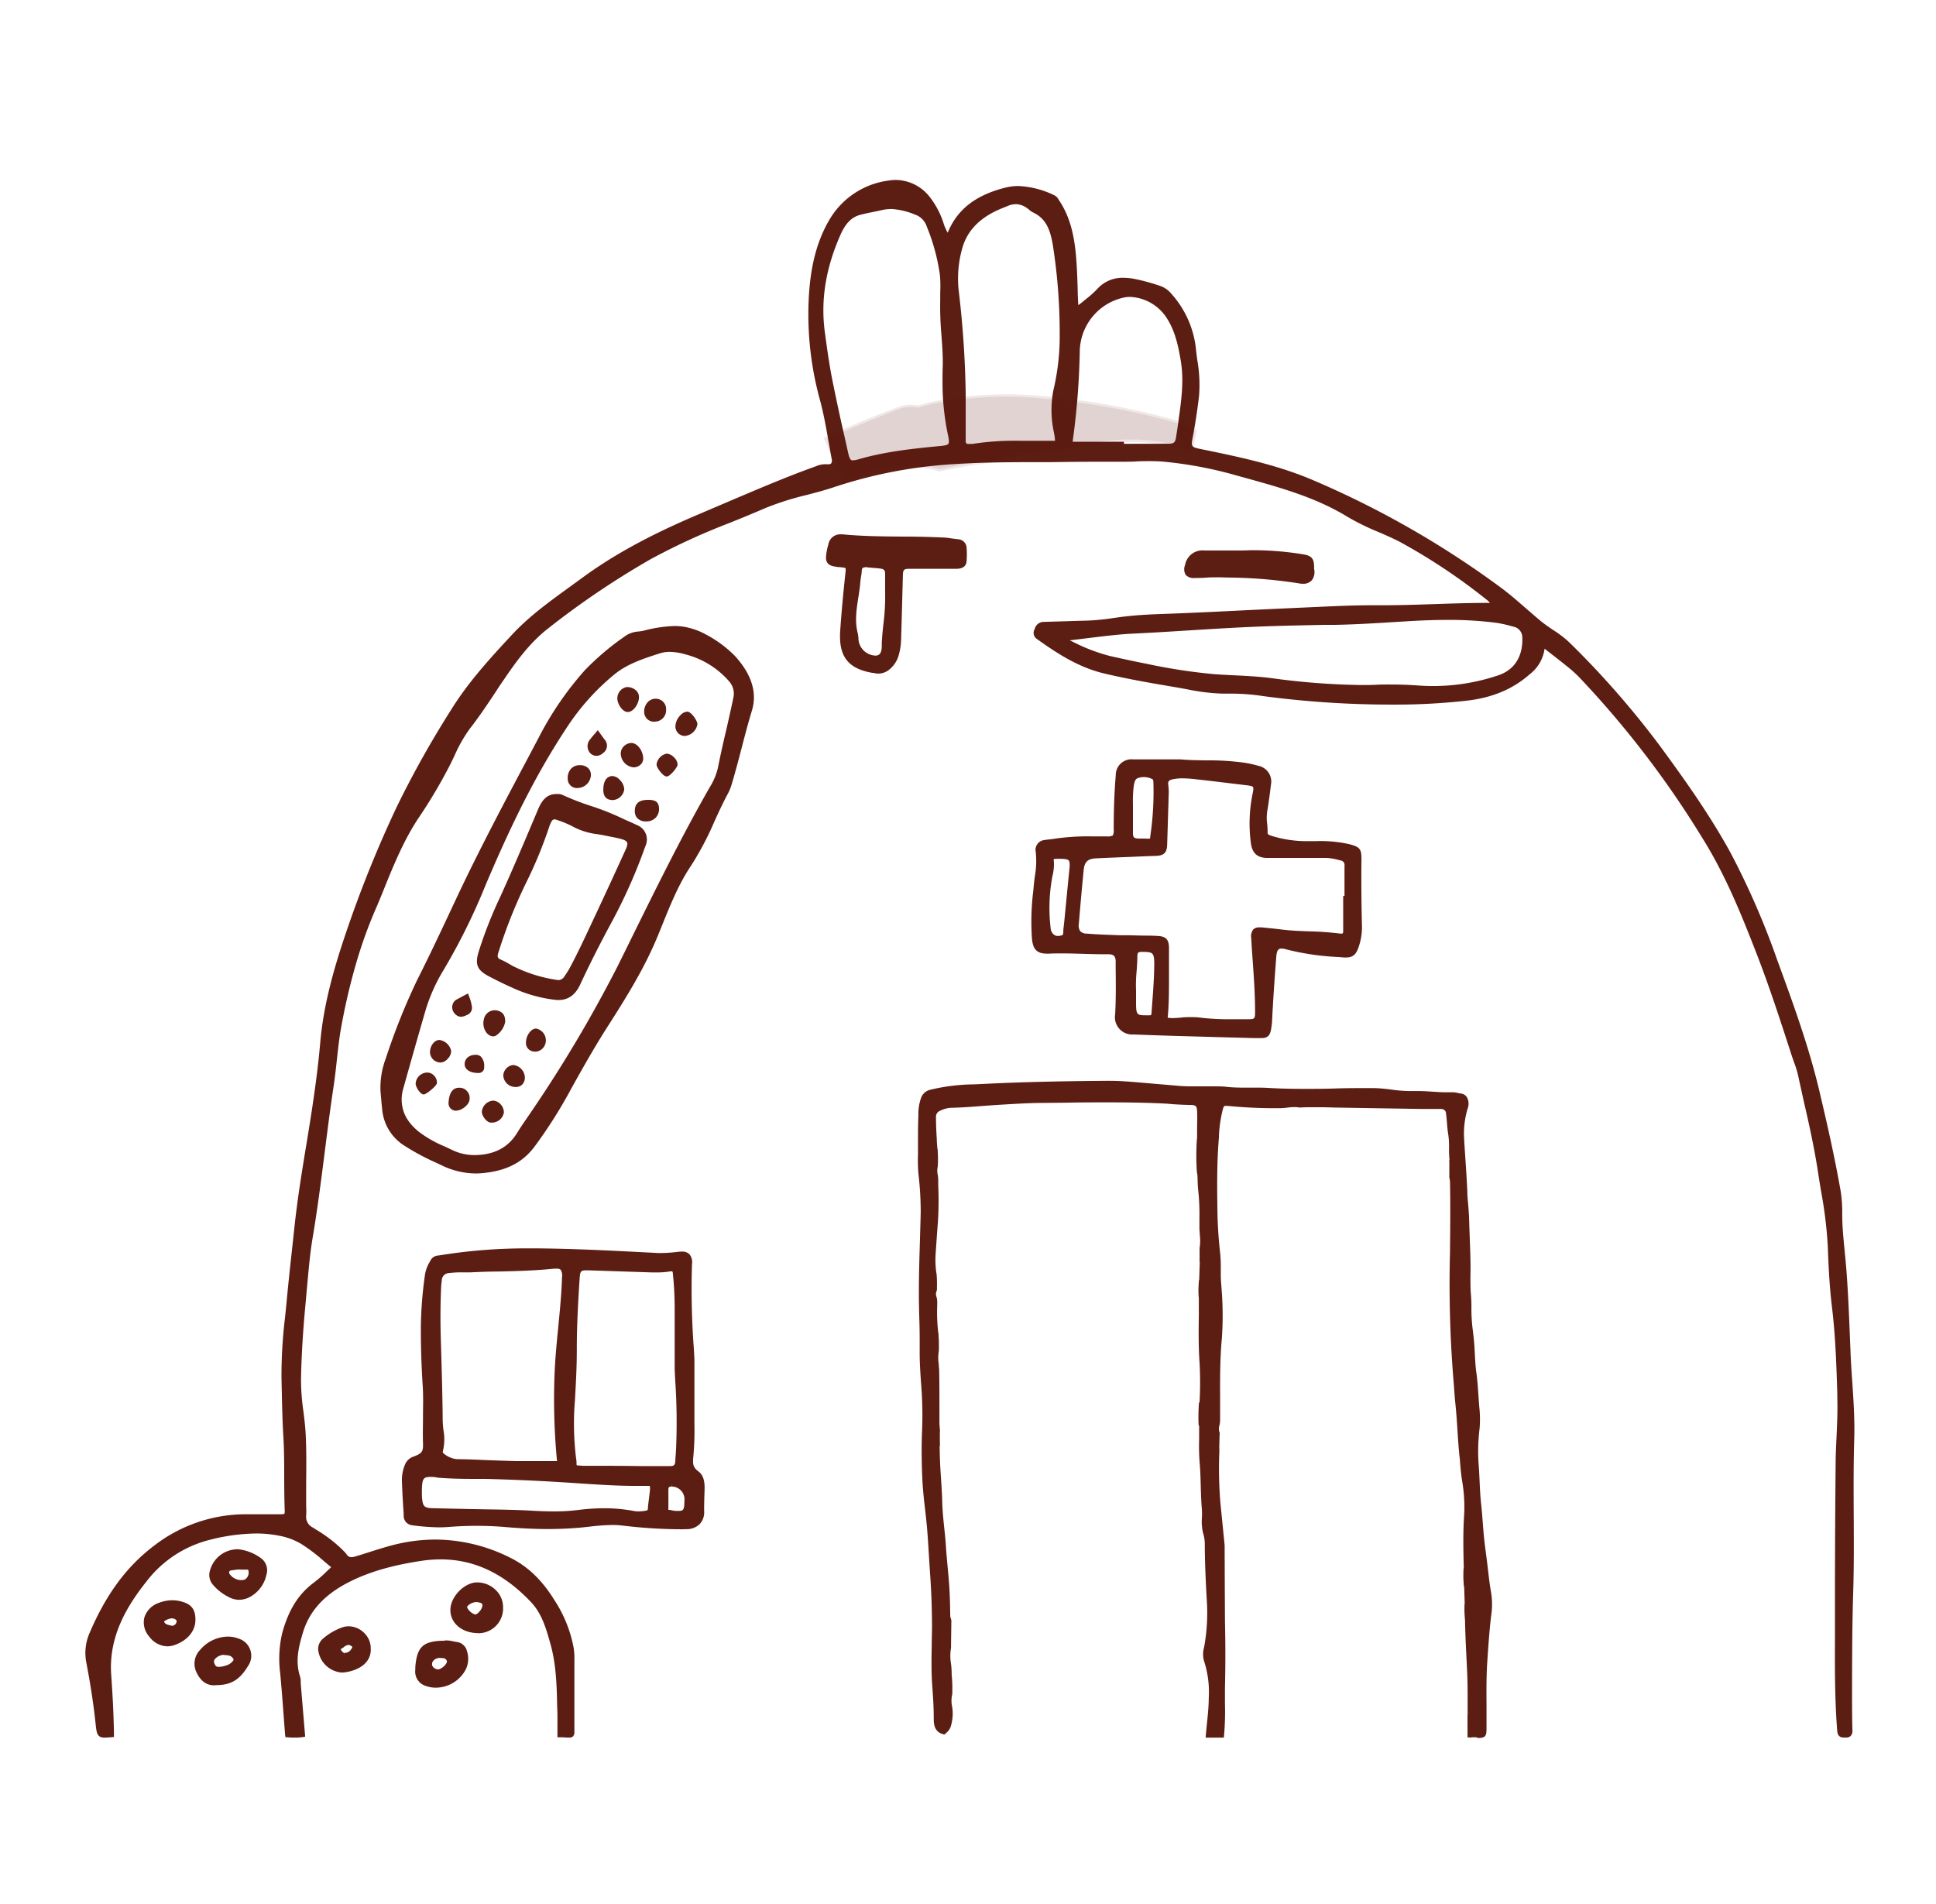 <svg id="圖層_1" data-name="圖層 1" xmlns="http://www.w3.org/2000/svg" viewBox="0 0 456 448.6"><defs><style>.cls-1,.cls-2{fill:#5c1d13;}.cls-2{opacity:0.1;}</style></defs><title>graphic</title><path class="cls-1" d="M24.64,409.33c-1.78,0-1.89-1.08-2.12-3.24-.46-4.4-1.17-9.15-2.2-14.51a11.66,11.66,0,0,1,.78-6.9C25,375.53,29.85,369,36.25,364.15a35.31,35.31,0,0,1,21.45-7.44h1.08c1.33,0,2.66,0,4,0l3.32,0h0c.7,0,.85-.08.88-.12s.11-.2.08-.81c-.09-2.56-.11-5.16-.12-7.68,0-3.34,0-6.79-.23-10.17-.2-3.67-.28-7.39-.36-11l-.05-2.43a114.88,114.88,0,0,1,.85-14.28c.13-1.24.25-2.48.37-3.71.37-4,.82-8.12,1.25-12.07q.29-2.67.58-5.34c.67-6.33,1.66-12.51,2.79-19.36,1.28-7.75,2.58-16,3.29-24.17.82-9.44,3.54-18.4,6.09-25.93a280.12,280.12,0,0,1,11.91-29.53,233.25,233.25,0,0,1,12.75-22.79c3.92-6.35,8.82-11.79,14.35-17.73,4-4.33,8.81-7.81,13.44-11.17l3-2.18c9.47-7,19.87-11.81,27.88-15.21l5.43-2.32c7.08-3,14.41-6.19,21.81-8.84l.18-.07a5.5,5.5,0,0,1,1.92-.44,3.35,3.35,0,0,1,.48,0,3.08,3.08,0,0,0,.44,0,.86.86,0,0,0,.68-.21,1.44,1.44,0,0,0,.09-1.1c-.24-1.26-.46-2.53-.68-3.8-.57-3.23-1.15-6.57-2-9.77a76.15,76.15,0,0,1-2.73-23.76c.35-7.72,1.85-13.65,4.71-18.65a19,19,0,0,1,14.08-9.53,10.77,10.77,0,0,1,1.75-.15,10.28,10.28,0,0,1,7.68,3.64A19.92,19.92,0,0,1,222.37,53a13.27,13.27,0,0,0,.85,1.82l.09-.22c2.25-5.32,6.51-8.62,13.41-10.38a12.79,12.79,0,0,1,3.17-.4A21.52,21.52,0,0,1,248.33,46a2.2,2.2,0,0,1,1,1l.12.19c2.19,3.27,3.4,7.11,3.93,12.46.27,2.77.36,5.58.45,8.29,0,1.31.08,2.63.15,3.94a10.49,10.49,0,0,0,1-.76l1-.82a21.3,21.3,0,0,0,2.39-2.15,8,8,0,0,1,6.24-2.71,14.62,14.62,0,0,1,2.75.29,47.67,47.67,0,0,1,6.06,1.68,5.84,5.84,0,0,1,2.44,1.75,23.05,23.05,0,0,1,5.87,13.48c.08.73.18,1.46.28,2.19a33.65,33.65,0,0,1,.42,8.31c-.38,3.33-.89,6.7-1.53,10-.39,2-.26,2.2,1.76,2.61,8.74,1.79,17.78,3.64,26.26,7.21a219.34,219.34,0,0,1,44.29,25.24c2.16,1.57,4.18,3.34,6.14,5.05,1.18,1,2.39,2.09,3.62,3.1.87.71,1.83,1.35,2.76,2a25.08,25.08,0,0,1,4,3.07,210.2,210.2,0,0,1,21.12,24.12c5.76,7.85,11.79,16.27,16.74,25.31a185.84,185.84,0,0,1,11,25.26l.11.3c3.59,9.82,7.31,20,9.77,30.35,2.09,8.82,3.75,16.27,5.09,23.91a33.22,33.22,0,0,1,.35,5.35c0,3,.32,6,.6,8.92.15,1.51.29,3,.41,4.54.42,5.62.64,11.33.86,16.86l.09,2.19c.09,2.34.25,4.72.41,7,.3,4.41.6,9,.46,13.48-.18,6-.15,12-.12,17.89s.07,12.06-.12,18.09c-.24,7.59-.26,15.32-.27,22.79v1.78c0,2.46,0,5.08.08,8a1.81,1.81,0,0,1-.39,1.36,1.49,1.49,0,0,1-1.12.39l-.4,0c-.66,0-1.55-.08-1.67-1.57-.58-7.38-.56-14.87-.53-22.13l0-9c0-10.41.06-21.18.16-31.77,0-2.12.12-4.27.21-6.34.14-3.06.28-6.22.18-9.32l0-1c-.21-6.64-.43-13.51-1.25-20.23-.59-4.86-.82-9.69-1-14.62a103.08,103.08,0,0,0-1.58-12.78c-.24-1.45-.48-2.9-.7-4.35-.82-5.43-2-10.87-3.22-16.14-.51-2.27-1-4.53-1.5-6.8a23.13,23.13,0,0,0-.93-3c-.17-.49-.35-1-.51-1.47l-.35-1.08c-2.41-7.43-4.9-15.1-7.76-22.51-3.75-9.71-7.56-19.14-13-27.82a226.8,226.8,0,0,0-29.14-38,32.19,32.19,0,0,0-3-2.64c-1.31-1.06-2.65-2.1-4-3.14l-1-.79v0a9.16,9.16,0,0,1-3.47,6c-4,3.53-8.87,5.58-15,6.26a149.51,149.51,0,0,1-16.42.91h-1.46a229.28,229.28,0,0,1-29.94-2,49.66,49.66,0,0,0-6.86-.58q-.7,0-1.4,0l-1.14,0a47.62,47.62,0,0,1-8.62-1.05l-2.46-.44c-5.29-.89-11.28-1.9-17.08-3.29-6.22-1.49-11.38-5-15.72-8.09a1.71,1.71,0,0,1-.57-2.27l.05-.12a2.18,2.18,0,0,1,2-1.64l4.78-.14c1.84-.06,3.68-.12,5.52-.16a55,55,0,0,0,6.35-.63c.92-.13,1.84-.26,2.76-.36,3.42-.4,6.9-.52,10.27-.64l3.41-.13q6.91-.3,13.81-.65,7.88-.38,15.75-.73l2.84-.13c3.82-.17,7.77-.35,11.67-.35h2.63c4.16,0,8.4-.14,12.5-.28s8.35-.28,12.53-.28h.4a5.74,5.74,0,0,0-1-.92,139.51,139.51,0,0,0-20.13-13.4c-1.68-.88-3.45-1.65-5.17-2.39a57.27,57.27,0,0,1-7.25-3.56c-7.44-4.57-15.89-6.91-24.06-9.17l-2.14-.59A94.54,94.54,0,0,0,274,108.75c-.93-.08-1.95-.12-3.12-.12s-2.18,0-3.27.07-1.93.06-2.9.07l-4.85,0q-6.21,0-12.42.1l-4.75,0c-6.37,0-13,.09-19.42.56a109.64,109.64,0,0,0-26.8,5.32c-2.16.72-4.39,1.31-6.54,1.87a67,67,0,0,0-9.75,3.1c-2.71,1.18-5.5,2.32-8.2,3.41a157.82,157.82,0,0,0-18.7,8.58A198.26,198.26,0,0,0,129,148.12c-4.38,3.44-7.62,8-10.33,12q-1,1.41-1.89,2.83c-1.93,2.9-3.92,5.9-6.12,8.71a33.57,33.57,0,0,0-3.58,6.29c-.42.88-.84,1.77-1.29,2.63a117.3,117.3,0,0,1-7,11.8c-3.52,5.22-5.92,11-8.48,17.37-.54,1.35-1.1,2.7-1.66,4a108.3,108.3,0,0,0-4.42,12,147.57,147.57,0,0,0-4.09,17.51c-.33,2.14-.57,4.33-.8,6.45s-.47,4.26-.79,6.38c-.77,5.1-1.43,10.3-2.07,15.34-.84,6.61-1.71,13.45-2.84,20.15-.69,4.06-1,8.27-1.39,12.33-.11,1.32-.23,2.63-.35,3.95-.57,6.07-.9,11.65-1,17.06a52.56,52.56,0,0,0,.56,7.51c.22,1.78.45,3.62.54,5.46.19,3.84.15,7.73.11,11.5,0,1.41,0,2.83,0,4.24,0,.39,0,.78,0,1.16a17.25,17.25,0,0,1,0,2.25,2.8,2.8,0,0,0,1.6,2.81l.76.49a33.5,33.5,0,0,1,6.22,4.76l.24.25a5.4,5.4,0,0,1,.71.8,1.29,1.29,0,0,0,1.14.67,2.69,2.69,0,0,0,.75-.12c1.17-.34,2.33-.71,3.48-1.08,1.7-.54,3.46-1.1,5.23-1.57a40.43,40.43,0,0,1,10.31-1.38A39.58,39.58,0,0,1,120,366.86c4.27,2.08,7.65,5.31,10.64,10.16a30.63,30.63,0,0,1,4.49,11.23,17.44,17.44,0,0,1,.16,3v.72c0,2.79,0,5.58,0,8.37,0,2.53,0,5.05,0,7.58A1.51,1.51,0,0,1,135,409a1.2,1.2,0,0,1-.89.32h-.27c-.46,0-.92-.05-1.38-.07l-1.16,0v-1.7c0-.85,0-1.7,0-2.55s0-1.81-.06-2.71c-.1-4.95-.2-10.07-1.58-15-1-3.54-2-7.19-4.65-9.95-6.38-6.71-13.33-10-21.23-10a30.42,30.42,0,0,0-4.6.36c-4.83.74-11.12,2-17,5s-9.41,6.9-10.92,12.18c-1,3.36-1.72,6.66-.57,10.11a3.76,3.76,0,0,1,.14,1.13c0,.14,0,.29,0,.42l1.05,12.57-.52.08a10.84,10.84,0,0,1-1.76.13c-.62,0-1.25,0-1.87-.08l-.49,0-.08-.49q-.17-2.17-.33-4.33c-.25-3.35-.51-6.82-.83-10.23a26.46,26.46,0,0,1,.44-9.35c1.47-5.52,3.84-9.32,7.45-12A31.74,31.74,0,0,0,77,370.12l1-.94c-.61-.5-1.2-1-1.8-1.51a40.83,40.83,0,0,0-5.3-4,15.82,15.82,0,0,0-5.18-1.91,27.48,27.48,0,0,0-5.43-.52,45.69,45.69,0,0,0-10.58,1.42,27,27,0,0,0-15.18,9.85c-4.23,5.32-9,12.63-8.34,22,.39,5.5.6,10,.65,14.15v.52l-.51.05C25.62,409.27,25.08,409.33,24.64,409.33ZM327.8,161.25c2.06,0,4.17.08,6.25.23,1.19.09,2.39.13,3.57.13a48.05,48.05,0,0,0,15.21-2.5c5.26-1.75,5.85-6.41,5.73-9a2.57,2.57,0,0,0-2.06-2.48l-.56-.15a29.08,29.08,0,0,0-3.46-.76,86.11,86.11,0,0,0-11.44-.69c-3,0-6.21.11-10.22.36l-2.29.14c-4.62.29-9.4.58-14.12.67l-2.44,0c-6,.12-12.11.24-18.15.52-4.57.21-9.21.5-13.7.78-4.33.27-8.8.55-13.21.76-3.41.16-6.84.6-10.17,1-1.59.2-3.19.4-4.78.58l.7.33a42.39,42.39,0,0,0,8.88,3.39l1.72.38c2,.44,4.07.89,6.11,1.29l.81.16a134.52,134.52,0,0,0,15.67,2.41c1.61.12,3.22.2,4.83.28,2.89.14,5.88.29,8.82.67a169.28,169.28,0,0,0,21.13,1.62h0c1.27,0,2.53,0,3.75-.07S326.67,161.25,327.8,161.25Zm-118-112a9.08,9.08,0,0,0-2.09.24c-.7.16-1.41.31-2.11.45-1,.2-2,.41-3,.67-2.05.56-3.45,2-4.68,4.79-3.48,7.92-4.66,15.44-3.62,23,.49,3.57,1,7.41,1.78,11.28s1.66,8,2.54,11.86c.38,1.66.75,3.32,1.12,5,.4,1.81.69,1.9,1.16,1.9a5.55,5.55,0,0,0,1.43-.28c6.56-1.89,13.38-2.54,19.4-3.12.94-.09,1.44-.24,1.63-.49s.19-.77,0-1.7A60,60,0,0,1,222,89.64l0-1.18c0-1.1.07-2.23.06-3.34,0-2-.17-4.12-.31-6.12a74.72,74.72,0,0,1-.29-8.32c0-.61,0-1.23,0-1.86a30.46,30.46,0,0,0-.07-4,47.34,47.34,0,0,0-3.12-11.5,4.4,4.4,0,0,0-2.72-2.76A17.37,17.37,0,0,0,209.82,49.22Zm29.37-1.14a4.41,4.41,0,0,0-1.67.35l-.73.3c-.88.35-1.79.72-2.63,1.15-3.9,2-6.32,4.72-7.4,8.26a26,26,0,0,0-.88,10.68A233.62,233.62,0,0,1,227.46,93v3c0,2.56,0,5.13,0,7.69a1.16,1.16,0,0,0,.16.76.65.65,0,0,0,.45.12h.25l.48,0c.19,0,.38,0,.57-.05a65.6,65.6,0,0,1,10.74-.69h6.47c.54,0,.93,0,1.24,0l.53,0h.15a13,13,0,0,0-.25-1.9,24.74,24.74,0,0,1-.14-10,54.91,54.91,0,0,0,1.49-13.4,133.86,133.86,0,0,0-1.65-21c-.64-3.58-1.64-6.08-4.64-7.49a4.15,4.15,0,0,1-.92-.64c-.14-.12-.27-.23-.42-.33A4.78,4.78,0,0,0,239.18,48.08Zm36,56.42c1.29,0,1.63-.27,1.82-1.45s.39-2.51.57-3.77l0-.12c.67-4.67,1.35-9.43.57-14.12-.56-3.38-1.28-6.95-3.27-10.07a10.82,10.82,0,0,0-8.66-5.06,7.36,7.36,0,0,0-1.33.12,13.18,13.18,0,0,0-10.54,12.54,176.54,176.54,0,0,1-1.65,21.18,1.12,1.12,0,0,0,0,.28h12.05v.49Z"/><path class="cls-1" d="M71.29,408.61a15.8,15.8,0,0,1-3.54,0c-.38-4.86-.71-9.72-1.16-14.57a25.77,25.77,0,0,1,.42-9.15c1.24-4.63,3.23-8.72,7.24-11.64a61.39,61.39,0,0,0,4.63-4.14c-2.57-2.07-4.89-4.34-7.67-6a16.39,16.39,0,0,0-5.36-2c-5.5-1.1-10.91-.34-16.26.91a27.57,27.57,0,0,0-15.5,10c-5.19,6.53-9.09,13.64-8.47,22.41.33,4.7.59,9.4.65,14.11-2.89.31-2.91.31-3.21-2.6-.51-4.89-1.28-9.73-2.2-14.56a11.07,11.07,0,0,1,.74-6.57c3.41-7.93,8-15,15-20.3a34.62,34.62,0,0,1,21.11-7.33c2.79,0,5.59.06,8.38.07,1.33,0,1.58-.25,1.54-1.51-.2-6,0-11.91-.36-17.86-.25-4.47-.31-8.94-.42-13.41-.14-6,.66-12,1.21-17.92.54-5.81,1.22-11.6,1.83-17.4.69-6.48,1.73-12.9,2.78-19.33,1.32-8,2.59-16.08,3.3-24.21.77-8.88,3.22-17.4,6.07-25.8a278.08,278.08,0,0,1,11.89-29.47,231.72,231.72,0,0,1,12.72-22.73c4-6.53,9.11-12.09,14.28-17.64,4.84-5.2,10.7-9.1,16.34-13.28,8.55-6.33,18-11,27.76-15.14,9-3.83,18-7.84,27.2-11.15a4.65,4.65,0,0,1,2.31-.44c1.49.21,2.12-.44,1.84-1.94-.86-4.55-1.5-9.15-2.73-13.62a75.33,75.33,0,0,1-2.71-23.59c.29-6.39,1.37-12.68,4.64-18.4a18.33,18.33,0,0,1,13.68-9.25,9.54,9.54,0,0,1,8.92,3.32,19.34,19.34,0,0,1,3.65,6.67,14.63,14.63,0,0,0,1.32,2.65,2.12,2.12,0,0,0,.67-1c2.46-5.8,7.23-8.57,13-10.05,4-1,7.65.19,11.25,1.7.43.18.62.61.86,1,2.48,3.69,3.41,7.86,3.84,12.2.41,4.18.4,8.37.61,12.56a5,5,0,0,0,.09.52,7,7,0,0,0,1.8-1.23,35.13,35.13,0,0,0,3.42-3c2.36-2.61,5.27-2.86,8.46-2.25a47.48,47.48,0,0,1,6,1.66,5.31,5.31,0,0,1,2.2,1.6,22.64,22.64,0,0,1,5.72,13.17c.4,3.45,1.1,6.88.7,10.38q-.57,5-1.52,9.95c-.45,2.33-.11,2.81,2.2,3.28,8.87,1.82,17.74,3.64,26.15,7.17a220.43,220.43,0,0,1,44.18,25.17c3.44,2.5,6.46,5.46,9.73,8.13,2.17,1.77,4.73,3,6.72,5a213.34,213.34,0,0,1,21.07,24.05c6,8.15,11.84,16.38,16.7,25.25a183.42,183.42,0,0,1,11,25.19c3.69,10.07,7.39,20.13,9.86,30.59,1.88,7.92,3.68,15.86,5.08,23.88a32.31,32.31,0,0,1,.34,5.26c0,4.52.68,9,1,13.5.47,6.33.69,12.68.95,19,.27,6.82,1.08,13.63.87,20.46-.37,12,.13,24-.24,36-.26,8.2-.26,16.39-.27,24.58,0,2.68,0,5.36.08,8,0,.83-.18,1.23-1.13,1.17-.77-.05-1.23,0-1.32-1.06-.62-7.82-.55-15.66-.53-23.49,0-13.12.06-26.23.18-39.35,0-5.23.55-10.45.38-15.69-.23-7.1-.42-14.2-1.29-21.28-.59-4.83-.81-9.71-1-14.58-.23-5.81-1.42-11.47-2.29-17.2-1.17-7.75-3.11-15.33-4.72-23a45,45,0,0,0-1.46-4.55c-2.57-7.92-5.12-15.84-8.12-23.61-3.71-9.6-7.56-19.17-13-27.92a228.65,228.65,0,0,0-29.22-38,32.91,32.91,0,0,0-3.06-2.69c-1.86-1.5-3.76-3-5.64-4.42-.38.26-.25.62-.28.9a8.74,8.74,0,0,1-3.28,5.64,25.54,25.54,0,0,1-14.67,6.12,148.13,148.13,0,0,1-17.82.9,231,231,0,0,1-29.87-2,44.43,44.43,0,0,0-8.37-.55c-4.12.2-8.1-.78-12.11-1.46-5.7-1-11.41-1.93-17-3.28-5.85-1.4-10.75-4.55-15.52-8a1.16,1.16,0,0,1-.38-1.58c.31-.68.57-1.4,1.55-1.43,3.43-.08,6.87-.23,10.3-.3,3.09-.06,6.11-.64,9.17-1,4.53-.53,9.09-.57,13.64-.77,9.86-.44,19.71-1,29.56-1.38,5.19-.22,10.37-.52,15.57-.48,9,.08,18-.57,27.08-.55.26,0,.56.11.82-.19a5.36,5.36,0,0,0-1.54-1.74A140.13,140.13,0,0,0,330,127.32c-4.06-2.12-8.47-3.53-12.38-5.94-8.15-5-17.29-7.3-26.35-9.83A96.18,96.18,0,0,0,274,108.18c-3.09-.28-6.23,0-9.34,0-5.76,0-11.52.07-17.27.13-8.07.09-16.15,0-24.21.6a109.71,109.71,0,0,0-26.94,5.35c-5.41,1.81-11.11,2.71-16.34,5-9,3.93-18.39,7.14-26.95,12a198.06,198.06,0,0,0-24.3,16.41c-4.27,3.35-7.44,7.66-10.45,12.11-2.61,3.87-5.09,7.81-8,11.51-2.1,2.69-3.34,6-4.92,9A117.63,117.63,0,0,1,98.41,192c-3.66,5.42-6.14,11.44-8.54,17.48-2.12,5.33-4.54,10.54-6.1,16.09a147.65,147.65,0,0,0-4.11,17.58c-.65,4.25-.95,8.57-1.59,12.84-1.79,11.8-2.92,23.7-4.92,35.48-.91,5.38-1.24,10.87-1.75,16.32-.53,5.69-.9,11.38-1,17.1-.09,4.38.89,8.66,1.1,13,.25,5.24.09,10.47.08,15.71,0,1.12.12,2.25,0,3.36a3.37,3.37,0,0,0,1.86,3.34,37.33,37.33,0,0,1,6.88,5.17,7.87,7.87,0,0,1,.89,1,2,2,0,0,0,2.52.77c2.91-.85,5.76-1.87,8.7-2.64a38.18,38.18,0,0,1,27.36,2.77,25.21,25.21,0,0,1,10.4,10,30.42,30.42,0,0,1,4.41,11,22.79,22.79,0,0,1,.15,3.59c0,5.32,0,10.63,0,15.95,0,.71-.24.89-.89.83s-1.35-.06-2-.09c0-1.24,0-2.48,0-3.71-.17-6,0-12-1.66-17.82-1-3.68-2.1-7.36-4.78-10.18-7.16-7.52-15.74-11.4-26.33-9.77a55.85,55.85,0,0,0-17.14,5c-5.38,2.74-9.49,6.49-11.21,12.53-1,3.48-1.75,6.88-.56,10.44a6.24,6.24,0,0,1,.13,1.43ZM222.06,70.7a56,56,0,0,0,0-6,47.49,47.49,0,0,0-3.15-11.64A5,5,0,0,0,215.81,50c-2.67-1-5.34-1.75-8.22-1.07-1.71.4-3.45.67-5.14,1.13-2.64.72-4,2.79-5,5.1-3.26,7.44-4.79,15.13-3.67,23.3.52,3.79,1.08,7.57,1.79,11.31,1.07,5.64,2.43,11.24,3.66,16.85.52,2.36,1,2.72,3.3,2,6.31-1.82,12.8-2.48,19.3-3.1,2.15-.2,2.55-.74,2.13-2.86a59.34,59.34,0,0,1-1.35-13c0-1.51.12-3,.1-4.54C222.62,80.31,221.87,75.52,222.06,70.7Zm102.37,91.18A83.2,83.2,0,0,1,334,162a48.2,48.2,0,0,0,19-2.4c4.72-1.57,6.3-5.55,6.12-9.6a3.14,3.14,0,0,0-2.48-3,34.68,34.68,0,0,0-4.08-.92,112.69,112.69,0,0,0-21.77-.34c-5.46.33-10.92.71-16.39.81-6.87.14-13.74.25-20.61.57-9,.42-17.93,1.11-26.91,1.54-5,.24-10,1.05-15,1.6-.32,0-.79-.07-.93.35s.31.51.57.63a47.43,47.43,0,0,0,9.9,3.85c2.61.57,5.22,1.16,7.84,1.67a141.4,141.4,0,0,0,16.55,2.58c4.54.33,9.1.37,13.62.95A151.08,151.08,0,0,0,324.43,161.89ZM226.89,93c0,3.56,0,7.11,0,10.67,0,1.11.43,1.55,1.5,1.43.36,0,.72,0,1.07-.09,5.67-.94,11.4-.63,17.11-.66,2.68,0,2.79.72,2.23-2.58a24.31,24.31,0,0,1-.13-9.72,55.92,55.92,0,0,0,1.5-13.54,133.4,133.4,0,0,0-1.66-21.1c-.61-3.4-1.59-6.33-5-7.9a9.27,9.27,0,0,1-1.25-.93,5,5,0,0,0-5-.69c-1.14.47-2.31.9-3.4,1.47-3.64,1.89-6.44,4.55-7.68,8.6a26.49,26.49,0,0,0-.9,10.91A231.71,231.71,0,0,1,226.89,93Zm37.28,11.56v.49h11c1.56,0,2.14-.46,2.38-1.92.21-1.3.4-2.6.59-3.91.68-4.75,1.36-9.5.56-14.29-.6-3.59-1.36-7.15-3.35-10.28-2.38-3.74-6.83-5.89-10.57-5.2a13.74,13.74,0,0,0-11,13.07,178.49,178.49,0,0,1-1.64,21.12c-.13.82.2.93.89.93C256.74,104.57,260.45,104.58,264.16,104.58Z"/><path class="cls-1" d="M347.77,409.24l-1,0-1,0-.09-5.16c0-1.09,0-2.17,0-3.25,0-2.39,0-4.86-.13-7.28q-.07-1.69-.16-3.37c-.14-2.87-.28-5.85-.33-8.77A19.64,19.64,0,0,0,345,378l-.14-4.31-.08-4.16c-.12-4.54-.2-8.63.09-12.82a36.14,36.14,0,0,0-.5-7.94c-.22-1.45-.35-2.91-.48-4.33,0-.56-.1-1.13-.16-1.69-.19-1.93-.32-3.89-.44-5.79-.13-2.06-.27-4.18-.49-6.26-.12-1.15-.2-2.3-.29-3.45-.07-1-.14-2-.23-2.94a281,281,0,0,1-.75-29.33c.05-5.45.11-11.08,0-16.61a3.4,3.4,0,0,0-.06-.48l-.05-.34v-.06a25.77,25.77,0,0,0,0-4.16,24.2,24.2,0,0,1-.12-2.86,19.46,19.46,0,0,0-.19-3.28c-.15-.91-.23-1.83-.3-2.72-.06-.74-.12-1.5-.23-2.24,0-.24-.15-1-1.29-1h-1l-3.77,0-20.35-.33c-1.36-.05-2.71-.08-4-.08s-2.7,0-4,.08h-.07l-.07,0a5.34,5.34,0,0,0-1.14-.11,15.1,15.1,0,0,0-1.68.13c-.54.06-1.1.12-1.67.13h-1.65c-3.5,0-7.08-.18-10.92-.55h-.23c-.31,0-.48,0-.69.71a31.09,31.09,0,0,0-.94,6.2l0,.45c-.48,5.56-.45,11.09-.37,16.74a100.9,100.9,0,0,0,.65,10.58,30.06,30.06,0,0,1,.15,3.32c0,.65,0,1.29,0,1.94,0,1,.11,2,.17,3a77.24,77.24,0,0,1,.09,11.74c-.45,4.76-.44,9.62-.42,14.32,0,1.7,0,3.4,0,5.1a6.42,6.42,0,0,1-.15,1.15,2.7,2.7,0,0,0,0,1.65l.06.13v.14a30,30,0,0,0-.08,4.08,98.3,98.3,0,0,0,.24,12.28c.23,2.32,1,10,1,10l0,5.18.07,12.53c.12,5,.14,10.2,0,15.93,0,1.2,0,2.41,0,3.61a65.74,65.74,0,0,1-.21,7.54l-.05.51h-4.29l.05-.61c.08-.9.17-1.81.26-2.71.21-2,.42-4.08.43-6.11a23.52,23.52,0,0,0-1.11-8.61,5.74,5.74,0,0,1,0-3.2,44.48,44.48,0,0,0,.62-11.47c-.23-4.25-.45-8.77-.45-13.23a9.54,9.54,0,0,0-.43-2.37,11.5,11.5,0,0,1-.25-3.42,16.63,16.63,0,0,0,0-2c-.16-1.86-.22-3.76-.27-5.59s-.1-3.72-.27-5.56a52.23,52.23,0,0,1-.11-5.36c0-1.08,0-2.17,0-3.25l.09-5.39a84.58,84.58,0,0,0,0-9.64c-.26-3.71-.21-7.47-.16-11.1,0-1.36,0-2.72,0-4.08l.08-4,.14-4.29a14.5,14.5,0,0,0,0-3.4v-.14a12.38,12.38,0,0,0,0-3c0-.5-.08-1-.08-1.5,0-.84,0-1.68,0-2.51a51,51,0,0,0-.28-6.35c-.09-.72-.11-1.43-.14-2.12s0-1.35-.13-2v-8c0-.67,0-1.33,0-2,0-1.51.08-3.07,0-4.59-.06-1.21-.31-1.42-1.64-1.44s-2.71-.09-4-.17L275,260c-4.09-.22-8.51-.32-13.9-.32-3.36,0-6.71,0-10.07.08l-5,.05c-3.68,0-7.36.25-10.91.46-1.32.08-2.63.18-3.94.28-2.36.18-4.81.37-7.23.41a6.66,6.66,0,0,0-2.49.69,1.5,1.5,0,0,0-1,1.55c0,1.71.08,3.45.19,5.13,0,.78.1,1.56.14,2.35l.09,4,0,.09a4.53,4.53,0,0,0,0,2,10.64,10.64,0,0,1,.11,1.12l0,1.33a81.6,81.6,0,0,1-.07,8.52c-.21,2.73-.4,5.47-.58,8.2a23.43,23.43,0,0,0,.21,4l.1,4.1-.07.13a1.77,1.77,0,0,0,0,1.32,4.53,4.53,0,0,1,.17,1.09v.92A41.74,41.74,0,0,0,221,314l.11,4.27v.07a9.77,9.77,0,0,0,0,3c0,.52.09,1,.1,1.55.06,2.79.06,5.63.06,8.37,0,1.33,0,2.66,0,4a7.89,7.89,0,0,0,.06.83l0,.42a21.92,21.92,0,0,0,0,4c0,2.63.14,5.24.31,7.76.13,1.88.25,3.82.3,5.74s.26,3.95.46,5.87c.15,1.43.31,2.91.4,4.37.1,1.65.26,3.32.41,4.94s.31,3.33.41,5c.13,2.18.17,4.39.2,6.52a1.28,1.28,0,0,0,.1.41c0,.09.07.19.09.28l0,.1v.1A37.56,37.56,0,0,0,224,388v.09l0,.09a11.25,11.25,0,0,0,0,3.77,18.77,18.77,0,0,1,.15,2.6l.1,4.66,0,.08a6.47,6.47,0,0,0,0,2.7,9.58,9.58,0,0,1,.12,2.4,10.92,10.92,0,0,1-.47,2.44,3.37,3.37,0,0,1-1.09,1.44l-.37.33-.29-.08c-2.22-.57-2.22-2.62-2.22-3.84,0-2.57-.17-5.16-.35-7.57-.24-3.26-.18-6.56-.12-9.74,0-1.3.05-2.61.06-3.91,0-3.91-.12-8-.42-12.26-.1-1.46-.19-2.92-.28-4.37-.13-2.14-.26-4.35-.44-6.52-.13-1.59-.31-3.2-.49-4.77-.25-2.18-.51-4.43-.62-6.66-.22-4.32-.24-8.49-.07-12.39a88.37,88.37,0,0,0-.24-10.44c-.19-2.67-.38-5.51-.34-8.32,0-2.39,0-4.82-.09-7.17-.05-2-.11-4.07-.1-6.11,0-4.11.13-8.29.25-12.32.06-2.16.13-4.32.18-6.48a75.88,75.88,0,0,0-.54-9.17,37.26,37.26,0,0,1-.1-4.36c0-.53,0-1.06,0-1.58s0-1.28,0-1.92c0-1.86,0-3.78.09-5.67l0-.57a11,11,0,0,1,.69-3.89,3,3,0,0,1,2.16-1.79,46.07,46.07,0,0,1,10.29-1.26l1.53-.07c10.93-.56,21.8-.71,30-.77h.31c2.49,0,5,.22,7.46.43l2,.17,4.45.38,2.4.21c1,.08,2.05.12,3.38.12l2.22,0,2.23,0c1.48,0,2.67,0,3.76.15,1.38.13,2.76.15,3.93.15h2.63c.81,0,1.88,0,3,.07,2.49.15,5.13.22,8.3.22,2.5,0,5,0,7.49-.09s5-.09,7.51-.09h1.54a35.55,35.55,0,0,1,4.08.35,33.63,33.63,0,0,0,4.11.34l.87,0c.43,0,.86,0,1.3,0,1.15,0,2.31.08,3.44.15s2.25.15,3.37.15c.44,0,.87,0,1.31,0h.18a5.26,5.26,0,0,1,1.18.17,6.48,6.48,0,0,0,.71.13,1.83,1.83,0,0,1,1.36.85,3.08,3.08,0,0,1,.22,2.58,20.47,20.47,0,0,0-.86,7.37c.09,1.57.2,3.13.3,4.69.17,2.5.34,5.08.45,7.63,0,1,.12,2.08.21,3.13.1,1.26.2,2.56.23,3.85s.09,2.81.14,4.21c.11,2.89.23,5.88.15,8.82,0,1.37,0,2.77.11,4.12s.14,2.52.12,3.8a39.63,39.63,0,0,0,.37,5c.1.9.21,1.79.28,2.69s.12,1.74.16,2.61c.08,1.46.15,3,.36,4.43.26,1.84.38,3.71.5,5.52l.11,1.57.08,1a25.81,25.81,0,0,1,.07,5,43.55,43.55,0,0,0-.23,8.45c.11,1.32.17,2.66.23,4,.08,1.76.16,3.57.36,5.35.17,1.55.29,3.14.41,4.68.05.68.11,1.37.16,2,.14,1.75.38,3.52.6,5.23.1.73.19,1.46.28,2.19s.14,1.18.21,1.78c.17,1.44.34,2.93.58,4.37a17.79,17.79,0,0,1,.23,5.26c-.45,3.37-.69,6.83-.92,10.17l-.08,1.2c-.25,3.53-.22,7.13-.2,10.61,0,1.79,0,3.58,0,5.37s-.21,2.28-2.08,2.28Z"/><path class="cls-1" d="M345.3,369.48c-.12-4.26-.21-8.51.09-12.77a36.09,36.09,0,0,0-.5-8.07c-.31-2-.43-4-.63-6-.39-4-.51-8-.93-12.05-.22-2.12-.32-4.26-.52-6.38-1.46-15.28-.4-30.6-.77-45.9a7.33,7.33,0,0,0-.11-.82,26.52,26.52,0,0,0,0-4.25c-.25-2.05,0-4.13-.31-6.19-.28-1.63-.29-3.3-.53-4.94a1.69,1.69,0,0,0-1.85-1.48c-1.6,0-3.2,0-4.8,0l-20.35-.33q-4-.16-8.1,0c-1.55-.34-3.08.11-4.62.13a110.75,110.75,0,0,1-12.5-.54c-.91-.09-1.25.2-1.52,1.11a34.15,34.15,0,0,0-1,6.76c-.48,5.6-.45,11.2-.38,16.8a101.91,101.91,0,0,0,.66,10.64c.21,1.73.1,3.48.19,5.22.23,4.89.72,9.81.25,14.69-.61,6.49-.37,13-.43,19.47,0,1-.55,2-.09,3a30.63,30.63,0,0,0-.08,4.16,97.23,97.23,0,0,0,.24,12.3q.49,5,1,10c0,1.71,0,3.42,0,5.13q0,6.27.06,12.53c.13,5.31.13,10.61,0,15.92-.06,3.7.19,7.4-.2,11.1h-3.16c.25-3,.68-5.91.69-8.87A24.16,24.16,0,0,0,284,391a5.24,5.24,0,0,1,.06-2.88,44.43,44.43,0,0,0,.63-11.61c-.23-4.4-.45-8.79-.45-13.2a10.32,10.32,0,0,0-.46-2.58c-.46-1.73-.08-3.48-.24-5.21-.33-3.71-.2-7.45-.53-11.15-.26-2.87,0-5.72-.11-8.57q0-2.68.09-5.37a84.4,84.4,0,0,0,0-9.69c-.35-5.05-.13-10.1-.11-15.15q0-2,.08-4l.14-4.28a15,15,0,0,0,0-3.46,24.26,24.26,0,0,0-.06-4.61,84,84,0,0,0-.3-8.93c-.18-1.38-.09-2.76-.26-4.13q0-4,0-7.95c0-2.21.16-4.42,0-6.61-.08-1.55-.63-2-2.2-2-1.79,0-3.57-.15-5.36-.25-9.66-.51-19.32-.27-29-.19-3.64,0-7.3.24-10.94.45s-7.42.64-11.15.69a7.17,7.17,0,0,0-2.71.73,2.06,2.06,0,0,0-1.31,2.06c0,2.51.21,5,.32,7.51l.09,3.9c-.34,1.1,0,2.18.06,3.27a95.83,95.83,0,0,1,0,9.79c-.21,2.73-.4,5.48-.58,8.21a23.67,23.67,0,0,0,.21,4.11l.09,3.9c-.48.91.11,1.77.11,2.67a48.78,48.78,0,0,0,.28,7.59l.1,4.13c-.35,1.57,0,3.13.06,4.7.08,4.11,0,8.23.06,12.35,0,.43.07.87.11,1.3a21.55,21.55,0,0,0,0,4c-.06,4.5.5,9,.61,13.46.08,3.43.66,6.84.87,10.27s.61,6.62.82,9.94c.13,2.19.17,4.37.2,6.55a3.19,3.19,0,0,0,.22.79,38,38,0,0,0-.06,6.47c-.5,2.17.19,4.32.12,6.48l.1,4.6c-.5,1.74.3,3.45.11,5.2a10.54,10.54,0,0,1-.45,2.32,3.23,3.23,0,0,1-1.08,1.33c-1.77-.45-1.8-2-1.8-3.29,0-2.55-.16-5.09-.35-7.61-.34-4.55-.08-9.08-.06-13.61,0-4.11-.13-8.21-.42-12.3-.25-3.63-.42-7.27-.72-10.9-.31-3.81-.92-7.6-1.11-11.41-.21-4.11-.25-8.23-.07-12.34A90.68,90.68,0,0,0,217.5,326c-.2-2.76-.37-5.51-.34-8.27.06-4.43-.2-8.86-.2-13.29,0-6.27.29-12.53.43-18.8a75.83,75.83,0,0,0-.55-9.25c-.19-1.94-.08-3.91-.08-5.87,0-2.52-.08-5,.08-7.55a12.44,12.44,0,0,1,.68-4.27,2.45,2.45,0,0,1,1.79-1.46c3.83-1.06,7.77-1.12,11.69-1.32,10-.52,20-.69,30-.77,3.23,0,6.46.33,9.69.59,2.28.18,4.56.39,6.84.58,3.87.33,7.74-.14,11.58.23,3.19.31,6.37,0,9.55.22,8.3.5,16.59,0,24.88.05,3,0,6,.84,9.1.67s6.27.42,9.42.22a11.88,11.88,0,0,1,2,.3c1,.11,1.53,1.34,1.1,2.69a20.93,20.93,0,0,0-.88,7.57c.24,4.1.58,8.2.75,12.31.1,2.32.38,4.64.44,7,.1,4.34.41,8.67.3,13-.07,2.66.27,5.28.24,7.93s.44,5.16.65,7.74c.19,2.36.19,4.74.52,7.07s.43,4.7.6,7a31.43,31.43,0,0,1,.14,5.88,44.52,44.52,0,0,0-.24,8.56c.25,3.1.25,6.22.59,9.32.24,2.22.38,4.48.57,6.71.21,2.49.58,5,.89,7.45.25,2.06.45,4.13.79,6.17a17.08,17.08,0,0,1,.23,5.09c-.51,3.79-.74,7.6-1,11.41-.37,5.34-.13,10.68-.2,16,0,1.73,0,1.73-1.76,1.72-.48,0-1,0-1.44,0q0-2.31-.08-4.61c0-3.52,0-7-.15-10.55-.17-4-.41-8.09-.49-12.13a19.59,19.59,0,0,0-.09-3.43l-.14-4.27Z"/><path class="cls-1" d="M160.72,360.25a118.76,118.76,0,0,1-14.14-.88,19.81,19.81,0,0,0-2.38-.13,50.34,50.34,0,0,0-5.35.39c-.81.09-1.62.18-2.43.25-2.34.2-4.82.31-7.35.31-3.14,0-6.44-.15-10.09-.47-2.18-.19-4.42-.28-6.67-.28s-4.47.09-6.75.27c-.68.05-1.4.08-2.14.08a50,50,0,0,1-6.34-.49,2.22,2.22,0,0,1-2-2.22c0-.85-.09-1.69-.14-2.54-.11-1.92-.22-3.9-.28-5.85a9.44,9.44,0,0,1,.8-3.84,3.28,3.28,0,0,1,2-1.74c2-.79,2.24-1.15,2.17-3.22s0-4,0-6c0-2.4.1-4.88-.06-7.3-.31-4.79-.46-9.54-.44-14.14a93.94,93.94,0,0,1,1-12.37,8.39,8.39,0,0,1,1.07-2.79l.25-.47a2.17,2.17,0,0,1,1.81-1.06,128.1,128.1,0,0,1,21.93-1.68h1.45c8,.06,16.19.47,24.07.87l4.32.22.84,0a34.31,34.31,0,0,0,3.85-.28,7.49,7.49,0,0,1,.84-.05,2.37,2.37,0,0,1,1.84.63,3,3,0,0,1,.59,2.33,188.66,188.66,0,0,0,.43,19.83l.14,2.51v3.91c0,3,0,6,0,9.06,0,.79,0,1.58,0,2.37a68.34,68.34,0,0,1-.25,7.63c-.18,1.65-.12,2.53,1.16,3.48,1.6,1.19,1.52,3.24,1.47,4.88-.05,1.44-.11,3-.08,4.56a4.06,4.06,0,0,1-1.06,3,4.35,4.35,0,0,1-3.17,1.19Zm-59.18-12.34c-1.8,0-2.15.27-2.17,3.42,0,.19,0,.41,0,.63a12.15,12.15,0,0,0,.08,1.32c.21,1.58.58,1.91,2.2,2l5.71.13,3.27.07,4.2.08c3.34.05,6.79.11,10.19.3,1.47.08,3.41.18,5.38.18a45.38,45.38,0,0,0,5.72-.33,48.66,48.66,0,0,1,6.17-.41,36.78,36.78,0,0,1,7,.64,5.79,5.79,0,0,0,1.09.1,10,10,0,0,0,1.68-.16c.47-.08.52-.16.54-.54.06-.8.16-1.61.26-2.39.07-.55.14-1.11.2-1.67a5,5,0,0,0,0-1.25h0a6.13,6.13,0,0,0-.66,0h-.58l-1.94,0c-4.41,0-8.87-.29-13.19-.58l-2.87-.19c-7-.45-13.48-.73-19.7-.88l-3.08,0c-2.57,0-5.24-.07-7.85-.28C102.5,347.94,102,347.92,101.54,347.92Zm55.92,7.77.14,0c.24,0,.49.07.73.12a7.23,7.23,0,0,0,.77.12l.67,0h0c1.05,0,1.38-.09,1.43-2v-.35a3,3,0,0,0-3-3.38l-.06-.57v.57c-.54,0-.7.15-.71.7,0,.81,0,1.62,0,2.42s0,1.41,0,2.12a.5.5,0,0,0,0,.19Zm-20.31-10.39c4.75,0,9.51,0,14.26.08l6.28,0c1.09,0,1.3-.21,1.38-1.3,0-.6.08-1.2.11-1.8l.06-.95a146.88,146.88,0,0,0-.21-16.3l-.12-2.44v-4.1c0-3.24,0-6.47,0-9.71a78.82,78.82,0,0,0-.43-8.79,1,1,0,0,0-.13-.49h-.1a2.06,2.06,0,0,0-.37,0,16.73,16.73,0,0,1-3.12.25l-1.3,0-10.85-.36-4-.13h-.42c-1.34,0-1.54.12-1.66,1.88-.33,5-.68,11-.67,16.83,0,4-.21,7.89-.44,11.88a66.77,66.77,0,0,0,.37,14.46c0,.12,0,.24,0,.36,0,.54,0,.56.51.56Zm-6.1-46.44-.52,0c-4.39.47-8.87.58-13.19.68-2.16,0-4.4.1-6.59.2-.59,0-1.19,0-1.78,0a23,23,0,0,0-3.19.16,1.76,1.76,0,0,0-1.72,1.66v.11c-.06.46-.13.92-.15,1.39-.18,3.91-.21,8-.09,12.18l.08,2.66c.16,5.46.33,11.1.37,16.65a21.71,21.71,0,0,0,.18,2.34,12,12,0,0,1-.14,5,.41.41,0,0,0,.14.46,5.6,5.6,0,0,0,3.24,1.4c2.44,0,4.87.14,7.31.23,2.23.08,4.47.17,6.71.22,1.28,0,2.57,0,3.85,0h5.64a151,151,0,0,1-.58-20.45c.14-3.72.51-7.48.87-11.12.38-3.87.77-7.87.89-11.81a2.5,2.5,0,0,0-.34-1.71A1.31,1.31,0,0,0,131.05,298.86Z"/><path class="cls-1" d="M162.93,320.19c0,4.31,0,8.63,0,12.94a99.08,99.08,0,0,1-.24,9.94c-.19,1.74-.13,2.86,1.38,4s1.29,2.85,1.24,4.45-.11,3-.08,4.55c0,2.29-1.39,3.59-3.67,3.61a116.54,116.54,0,0,1-14.91-.87c-3.42-.41-6.86.2-10.28.5a100.88,100.88,0,0,1-17.35-.16,82.67,82.67,0,0,0-13.51,0,40.59,40.59,0,0,1-8.36-.41A1.66,1.66,0,0,1,95.6,357c-.14-2.79-.33-5.58-.41-8.38a9,9,0,0,1,.76-3.61,2.7,2.7,0,0,1,1.68-1.43c2.2-.87,2.6-1.42,2.52-3.76-.15-4.44.24-8.88,0-13.3q-.46-7.05-.43-14.11a93.57,93.57,0,0,1,.95-12.29,9.79,9.79,0,0,1,1.26-3.08c.29-.57.84-.67,1.4-.76a130.48,130.48,0,0,1,23.28-1.67c9.47.07,18.92.62,28.37,1.09a29.64,29.64,0,0,0,4.78-.26c2-.23,2.73.32,2.64,2.31A215.17,215.17,0,0,0,162.93,320.19ZM131.8,344.8a149.21,149.21,0,0,1-.64-21c.29-7.67,1.53-15.26,1.76-22.94.06-2-.51-2.75-2.45-2.54-6.57.71-13.17.58-19.75.87-1.68.07-3.36,0-5,.2a2.31,2.31,0,0,0-2.2,2.15c-.07.51-.14,1-.17,1.55-.19,4.07-.21,8.15-.09,12.22.19,6.43.4,12.86.45,19.29,0,2.38.79,4.76.07,7.15a1,1,0,0,0,.35,1.08,6.16,6.16,0,0,0,3.56,1.51c4.67.09,9.34.34,14,.45C125,344.86,128.38,344.8,131.8,344.8Zm27.69-22.19c0-4.59,0-9.19,0-13.78a79.51,79.51,0,0,0-.43-8.85c-.12-1-.5-1.09-1.27-.94a19.93,19.93,0,0,1-4.3.22c-4.95-.15-9.9-.33-14.84-.49-2.11-.07-2.52.29-2.66,2.4-.37,5.62-.68,11.24-.67,16.87,0,4-.21,7.9-.44,11.85a67.34,67.34,0,0,0,.38,14.58c.1.62-.07,1.39,1.11,1.39,7.11,0,14.22.08,21.33.13,1.39,0,1.85-.43,2-1.82.07-.92.11-1.83.17-2.75A172.24,172.24,0,0,0,159.49,322.61ZM98.81,351.33c0,.68,0,1.36.11,2,.25,1.86.84,2.39,2.74,2.44,3,.08,6,.13,9,.2,4.79.11,9.59.11,14.37.38a61.2,61.2,0,0,0,11.21-.15,41.13,41.13,0,0,1,13,.22,8.36,8.36,0,0,0,3-.06c.65-.11,1-.35,1-1.06.1-1.35.32-2.69.46-4,.19-1.9.17-1.93-1.79-1.89-6,.12-12-.37-17.94-.75-6.57-.42-13.14-.73-19.73-.88-3.63-.09-7.28,0-10.89-.33C99.4,347.12,98.83,347.47,98.81,351.33Zm63,2.31a3.61,3.61,0,0,0-3.54-4c-.94,0-1.33.41-1.34,1.26,0,1.51,0,3,0,4.54,0,.49.18.73.67.79s1,.2,1.52.24c2.17.16,2.65-.29,2.71-2.52C161.78,353.87,161.78,353.75,161.78,353.63Z"/><path class="cls-1" d="M112.2,276.43A18.57,18.57,0,0,1,104,274.5l-1.27-.6a55,55,0,0,1-7.86-4.26A11.27,11.27,0,0,1,90,261.13c-.1-.9-.18-1.81-.26-2.71l-.11-1.23a19.19,19.19,0,0,1,1.21-7.77,152.49,152.49,0,0,1,7.43-18.59c2.93-5.79,5.73-11.76,8.44-17.54l1.06-2.26c5-10.6,10.55-21.11,15.94-31.27l3.11-5.88a76,76,0,0,1,11-16.07,62.76,62.76,0,0,1,9.49-8l.13-.1a6.22,6.22,0,0,1,3-.95c.41-.05.82-.11,1.21-.2a32.13,32.13,0,0,1,7.15-1.09,13.76,13.76,0,0,1,3.53.44,16.32,16.32,0,0,1,3.91,1.54,27.65,27.65,0,0,1,6.86,5.07c3.95,4.33,5.29,8.67,4,12.89-.89,2.92-1.67,5.91-2.42,8.81-.72,2.75-1.46,5.59-2.29,8.36a11.65,11.65,0,0,1-.86,2.22c-1.18,2.17-2.24,4.47-3.25,6.69a71.63,71.63,0,0,1-5.46,10.36c-2.91,4.31-4.9,9.23-6.82,14q-.55,1.36-1.11,2.72c-3.07,7.45-7.3,14.27-11.73,21.19-3.16,4.93-6,10-8.69,14.83a110.27,110.27,0,0,1-8.63,13.6c-2.69,3.55-6.33,5.48-11.46,6.08A19.36,19.36,0,0,1,112.2,276.43Zm45.6-122.87a7.72,7.72,0,0,0-2.42.36l-.29.09c-3.57,1.16-7.26,2.36-10.24,4.75a55.15,55.15,0,0,0-11.5,12.86c-8.15,12.34-14.15,25.52-18.94,36.79a147.61,147.61,0,0,1-10,20.21,40.48,40.48,0,0,0-4.4,10.15q-2.55,8.79-5,17.59a8.93,8.93,0,0,0-.38,3.29c.21,2.66,1.42,4.78,3.92,6.88a26.82,26.82,0,0,0,6.15,3.52l1.68.79a11.89,11.89,0,0,0,5.25,1.26h.28c4.56-.08,7.8-1.8,9.91-5.25.7-1.15,1.47-2.27,2.21-3.35l1-1.46A315.09,315.09,0,0,0,145.27,228q2-4,3.92-7.93c5.67-11.48,11.53-23.35,18-34.65a15.12,15.12,0,0,0,1.91-4.56c.59-3,1.29-6.11,2-9.08.55-2.43,1.12-4.94,1.63-7.41a4.32,4.32,0,0,0-1-3.87,20.25,20.25,0,0,0-10.37-6.37A13.6,13.6,0,0,0,157.8,153.56Z"/><path class="cls-1" d="M90.19,257.13a18.69,18.69,0,0,1,1.18-7.53,151.33,151.33,0,0,1,7.4-18.52c3.31-6.54,6.4-13.19,9.51-19.82,5.92-12.6,12.55-24.83,19-37.12a75.94,75.94,0,0,1,11-16,63,63,0,0,1,9.54-8c1.14-.84,2.67-.74,4-1,3.43-.79,6.86-1.59,10.41-.66A15.8,15.8,0,0,1,166,150a26.73,26.73,0,0,1,6.72,5c3.09,3.4,5.34,7.58,3.88,12.34-1.73,5.69-3,11.49-4.71,17.18a11.06,11.06,0,0,1-.82,2.11c-3,5.59-5.09,11.66-8.69,17-3.49,5.17-5.61,11.06-8,16.81-3.08,7.47-7.34,14.32-11.68,21.1-3.1,4.84-5.93,9.84-8.71,14.86a111.61,111.61,0,0,1-8.59,13.53c-2.82,3.71-6.6,5.34-11.08,5.86A17.82,17.82,0,0,1,104.29,274a64.22,64.22,0,0,1-9-4.82,10.74,10.74,0,0,1-4.68-8.11C90.41,259.75,90.31,258.44,90.19,257.13Zm21.69,15.52c4.39-.08,8-1.61,10.38-5.52,1-1.63,2.12-3.2,3.18-4.79a311.08,311.08,0,0,0,20.34-34.13c7.11-14.29,14-28.7,21.94-42.55a15.62,15.62,0,0,0,2-4.73c1.07-5.52,2.46-11,3.59-16.48a4.87,4.87,0,0,0-1.15-4.36,21,21,0,0,0-10.65-6.54,11,11,0,0,0-6.27-.17c-3.75,1.22-7.56,2.42-10.7,4.94a56.13,56.13,0,0,0-11.62,13c-7.66,11.6-13.57,24.13-19,36.88a148.71,148.71,0,0,1-10,20.14,41.35,41.35,0,0,0-4.47,10.29q-2.55,8.79-5,17.6a9.53,9.53,0,0,0-.4,3.49A10.23,10.23,0,0,0,98.14,267c2.36,2,5.22,3.07,7.94,4.38A12.47,12.47,0,0,0,111.88,272.65Z"/><path class="cls-1" d="M297.11,244.54l-.85,0-.85,0-9-.24-5.89-.17c-4.63-.12-9.18-.27-13.53-.44a4.08,4.08,0,0,1-4.33-4.77c.2-3.63.16-7.33.12-10.91l0-1.51c0-1.23-.48-1.71-1.67-1.71H260c-1.68,0-3.38-.05-5-.1s-3.33-.1-5-.1c-1,0-1.93,0-2.9.06h-.47c-2.69,0-3.35-1.32-3.57-3.6a59.26,59.26,0,0,1,.31-11.15l.12-1.27c.07-.74.16-1.49.26-2.23a20.09,20.09,0,0,0,.2-5.74,2.31,2.31,0,0,1,2.08-2.77c.4-.08.8-.12,1.2-.16s.63-.06.95-.12a53.37,53.37,0,0,1,9.08-.58h3.39a2.77,2.77,0,0,0,1.46-.22,2.66,2.66,0,0,0,.21-1.41c0-4.39.14-8.68.48-12.74a3.71,3.71,0,0,1,4.05-3.78H278c2,.19,4.06.21,6.19.24a60.28,60.28,0,0,1,8.82.54,25.15,25.15,0,0,1,3.34.73,3.79,3.79,0,0,1,3,4.5c-.3,2.54-.57,4.49-.89,6.32a10.61,10.61,0,0,0,0,2.81,16.35,16.35,0,0,1,.1,2.14c0,.31.12.48,1,.76a27.77,27.77,0,0,0,8.33,1.23h1.93a31.29,31.29,0,0,1,8,.71c2.51.66,2.88,1.14,2.85,3.65-.06,5.38,0,10.62.12,15.56a14.18,14.18,0,0,1-.87,5.26c-.48,1.33-1.15,2.22-2.84,2.22l-.53,0-1.37-.11a60.65,60.65,0,0,1-12.23-1.8,4.13,4.13,0,0,0-1.11-.19c-.57,0-1.09.15-1.23,1.94-.46,6-.79,10.92-1,15.41C299.32,243.37,299.17,244.54,297.11,244.54Zm-16-4.93a9.66,9.66,0,0,1,1.33.08,56,56,0,0,0,7.56.41h4c1.49,0,1.61-.13,1.62-1.62,0-3.84-.25-7.74-.52-11.52-.14-2-.29-4-.39-6a2.62,2.62,0,0,1,.47-2,1.94,1.94,0,0,1,1.46-.5l.54,0c1.63.16,3.27.33,4.9.53,2.09.25,4.24.33,6.32.41a70.91,70.91,0,0,1,7.32.53l.27,0a.43.43,0,0,0,.27-.06s.11-.14.11-.57c0-1.84,0-3.68,0-5.51v-2.73h.31v-1.65c0-1.82,0-3.64,0-5.47a1.07,1.07,0,0,0-.93-1.25l-.42-.1a12.62,12.62,0,0,0-3-.49H298.49c-2.31,0-3.54-1.1-3.86-3.47a34.9,34.9,0,0,1,.45-11.87c.1-.48.21-1.15.05-1.37s-.81-.32-1.29-.38l-4.07-.49c-2.37-.29-4.74-.58-7.11-.84l-.66-.07a31.19,31.19,0,0,0-3.44-.26,11.23,11.23,0,0,0-2.4.24c-.94.21-1.07.61-1,1.19a14.35,14.35,0,0,1,.08,3l0,.64c-.07,2-.13,4-.19,6q-.07,2.29-.14,4.57c-.06,1.88-.76,2.57-2.67,2.63s-4.07.15-6.1.24l-2,.08c-2,.08-4,.16-6,.26s-2.71.89-2.89,2.72c-.44,4.46-.81,8.6-1.14,12.64a2.56,2.56,0,0,0,.3,1.77,2.14,2.14,0,0,0,1.58.6c2.57.21,5.2.29,7.75.38l1.44,0c1.22,0,2.44.06,3.66.08s2.51,0,3.77.09c2,.07,2.72.82,2.73,2.85v.44c0,.86,0,1.71,0,2.57,0,1.31,0,2.63,0,3.94,0,3.08,0,6.26-.3,9.4a.89.89,0,0,0,0,.09l.23,0a8.91,8.91,0,0,0,1,.06,22.94,22.94,0,0,0,2.35-.17A23.87,23.87,0,0,1,281.08,239.61Zm-11.89-15.38c-1.23,0-1.31.1-1.33,1.25s-.1,2.3-.18,3.41a31.94,31.94,0,0,0-.13,4.46v2.76c0,3,.21,3.06,2.42,3.06h.69c.46,0,.5-.05.54-.52q.08-1.19.17-2.37c.23-3.08.46-6.26.47-9.4,0-1.23-.14-1.89-.46-2.21s-.88-.43-1.94-.43Zm-20.48-21.91c-.41,0-.5.07-.51.08s-.1.12,0,.6a11.49,11.49,0,0,1-.36,3.46,40.38,40.38,0,0,0-.38,12.39,2,2,0,0,0,.69,1.27,1.4,1.4,0,0,0,1,.36,3.16,3.16,0,0,0,1-.18c.17-.06.23-.17.27-.78l0-.24c0-.43.08-.87.13-1.3,0-.28.06-.55.09-.83l.39-4c.27-2.8.54-5.61.83-8.41.12-1.17.07-1.79-.17-2.05s-.82-.37-1.94-.38h-1Zm21.12-4.76.71,0h.07c.22,0,.24,0,.27-.29l.07-.62a70.76,70.76,0,0,0,.69-12.3c0-.34-.06-.72-.23-.8a4.38,4.38,0,0,0-3.4-.27c-.68.22-.83.92-1,1.89a27,27,0,0,0-.19,4.16c0,.58,0,1.14,0,1.66v1.76c0,1.22,0,2.34,0,3.46s.3,1.27,1.29,1.33h1.69Z"/><path class="cls-1" d="M278,179.43c4.79.45,9.89,0,14.92.77a24.94,24.94,0,0,1,3.27.71,3.24,3.24,0,0,1,2.55,3.89c-.25,2.1-.52,4.2-.88,6.28-.29,1.69.17,3.34.11,5,0,.83.67,1.1,1.34,1.32a28.53,28.53,0,0,0,8.49,1.25c3.27.06,6.55-.14,9.77.71,2.22.59,2.46.8,2.43,3.09q-.09,7.79.12,15.59a13.58,13.58,0,0,1-.84,5c-.56,1.54-1.21,2-2.79,1.83-4.53-.37-9.08-.61-13.49-1.89-2.08-.6-2.89,0-3.06,2.25-.39,5.14-.75,10.27-1,15.42-.21,3.74-.51,3.28-3.48,3.21-4.95-.12-9.9-.28-14.84-.41q-6.77-.18-13.53-.44c-2.63-.1-3.93-1.54-3.79-4.17.23-4.15.14-8.31.1-12.46,0-1.56-.74-2.29-2.3-2.26-4.67.06-9.34-.34-14-.13-2.47.11-3.21-.62-3.45-3.08a66,66,0,0,1,.42-12.32c.24-2.69.88-5.36.45-8.1a1.76,1.76,0,0,1,1.63-2.12c.7-.14,1.43-.15,2.14-.27a73.27,73.27,0,0,1,12.37-.56c2,0,2.25-.28,2.24-2.2,0-4.24.12-8.47.48-12.69a3.16,3.16,0,0,1,3.49-3.26C270.45,179.41,274.09,179.43,278,179.43Zm38.87,32.22h.31c0-2.56,0-5.12,0-7.68a1.62,1.62,0,0,0-1.37-1.81,15.2,15.2,0,0,0-3.53-.61H298.49c-2.05,0-3-.92-3.3-3a34.12,34.12,0,0,1,.45-11.68c.38-1.83.07-2.22-1.73-2.43-3.73-.44-7.45-.93-11.18-1.33A20.58,20.58,0,0,0,276,183c-1,.22-1.59.76-1.41,1.84a17.69,17.69,0,0,1,0,3.58c-.13,3.51-.21,7-.33,10.54-.05,1.59-.54,2-2.12,2.09-2,.07-4.07.15-6.11.24-2.67.11-5.35.2-8,.35-2.15.11-3.22,1.1-3.43,3.23q-.62,6.32-1.14,12.65c-.16,2,.47,2.82,2.4,3,3.06.25,6.14.32,9.21.43,2.48.09,5,.08,7.43.17,1.72.06,2.18.58,2.19,2.28,0,1,0,2,0,3-.08,4.43.1,8.87-.33,13.3-.06.62.19.68.73.74,2.41.28,4.79-.52,7.17-.19a81.58,81.58,0,0,0,11.61.39c1.82,0,2.17-.4,2.19-2.18,0-5.88-.61-11.73-.91-17.59-.08-1.55.33-2,1.85-1.84s3.26.33,4.88.53c4.53.54,9.11.29,13.62.94,1,.14,1.3-.24,1.29-1.18C316.85,216.75,316.87,214.2,316.87,211.64Zm-67.2-9.9h-.84c-.89,0-1.35.18-1.24,1.3a10.94,10.94,0,0,1-.35,3.29,40.48,40.48,0,0,0-.39,12.56,2.56,2.56,0,0,0,.88,1.64,2.42,2.42,0,0,0,2.49.3c.67-.22.62-.92.67-1.51s.15-1.41.22-2.12c.41-4.14.8-8.27,1.22-12.41C252.6,202.27,252.17,201.76,249.66,201.75ZM266.27,191c0,2,0,3.61,0,5.25,0,1.29.55,1.81,1.83,1.88.8,0,1.6,0,2.4,0,.61,0,.87-.21.93-.79a74.51,74.51,0,0,0,.77-13c0-.49-.08-1-.53-1.28a5,5,0,0,0-3.84-.3c-1,.34-1.22,1.36-1.36,2.35A46.42,46.42,0,0,0,266.27,191Zm.72,42.41c0,1.12,0,1.92,0,2.72,0,3.38.35,3.69,3.69,3.62.79,0,1-.32,1.09-1,.27-3.93.64-7.86.64-11.81,0-2.66-.61-3.26-3.24-3.21-1.49,0-1.87.31-1.88,1.82C267.27,228.22,266.82,231,267,233.38Z"/><path class="cls-1" d="M206.85,158.68a3.6,3.6,0,0,1-1.07-.17l-.17,0-.11,0c-5.82-1-8-3.93-7.6-9.95.31-4.46.73-9,1.26-13.85.07-.64,0-.81,0-.86s-.25-.14-.94-.2l-.49-.06-.25,0c-1.22-.16-2.12-.32-2.59-1s-.37-1.54-.16-2.75a12.52,12.52,0,0,1,.38-1.58,2.83,2.83,0,0,1,2.82-2.39l.48,0c4.63.45,9.36.49,13.94.53,3.19,0,6.48.06,9.72.22.76,0,1.51.14,2.24.24l1.36.17a2.11,2.11,0,0,1,2,2,19.14,19.14,0,0,1,0,3.08c0,.84-.49,1.86-2.35,1.88h-11c-1.45,0-1.62.17-1.66,1.62l-.08,3c-.1,3.88-.2,7.76-.33,11.64a14.85,14.85,0,0,1-.59,4.17,6.71,6.71,0,0,1-2.2,3.31A4.1,4.1,0,0,1,206.85,158.68Zm-3.23-25c-.35,0-.59.06-.65.8,0,.48-.11,1-.18,1.45s-.13.93-.17,1.4c-.1,1.17-.28,2.35-.46,3.48-.44,2.85-.85,5.54-.14,8.31a7.61,7.61,0,0,1,.18,1.32l0,.2a4.18,4.18,0,0,0,4,3.8h0c.65,0,1.4-.23,1.49-2l0-1c.08-1.47.23-3,.38-4.39a51.39,51.39,0,0,0,.41-7.61c0-.45,0-.87,0-1.29,0-1,0-2,0-3,0-.78-.25-1.1-1.12-1.21-.59-.08-1.17-.12-1.76-.17s-1.21-.1-1.81-.18Z"/><path class="cls-1" d="M219.43,133.39h-5.15c-1.77,0-2.18.41-2.22,2.17-.13,4.87-.24,9.74-.41,14.61a14.19,14.19,0,0,1-.56,4,6.17,6.17,0,0,1-2,3,3.23,3.23,0,0,1-3.12.75,2.85,2.85,0,0,0-.35-.07c-5.6-1-7.54-3.62-7.13-9.35q.49-6.93,1.26-13.83c.15-1.33-.08-1.57-1.47-1.69-.24,0-.47-.07-.71-.1-2.46-.32-2.68-.61-2.27-3.05a11.58,11.58,0,0,1,.36-1.51c.47-1.52,1.18-2.11,2.71-2,7.88.76,15.8.36,23.69.76,1.19.06,2.38.28,3.57.4a1.54,1.54,0,0,1,1.48,1.47,18.45,18.45,0,0,1,0,3c-.06,1.1-.89,1.33-1.79,1.34-2,0-3.92,0-5.87,0Zm-10.3,6.12c0-1.4-.06-2.79,0-4.19.06-1.2-.6-1.67-1.61-1.81-1.18-.16-2.38-.19-3.57-.35-1-.14-1.48.29-1.56,1.29s-.27,1.9-.35,2.85c-.34,4-1.62,7.93-.58,12a8.66,8.66,0,0,1,.18,1.42,4.49,4.49,0,0,0,3.4,4.13c2.07.58,3.15-.19,3.25-2.33,0-.32,0-.64,0-1C208.56,147.54,209.31,143.56,209.13,139.52Z"/><path class="cls-1" d="M306.93,137.52a6,6,0,0,1-1.07-.11,112.69,112.69,0,0,0-16.7-1.36l-1.59-.05h-.85c-.91,0-1.83,0-2.75.08s-1.71.07-2.56.08h0a2.59,2.59,0,0,1-2.15-.75,2.68,2.68,0,0,1-.13-2.32,4.17,4.17,0,0,1,4.55-3.42h8.88c.79,0,1.65-.06,2.54-.06a72.73,72.73,0,0,1,12,1c1.79.31,2.38,1,2.42,2.74v.25a2.38,2.38,0,0,0,0,.39,3.21,3.21,0,0,1-.51,2.67A2.63,2.63,0,0,1,306.93,137.52Z"/><path class="cls-1" d="M292.56,130.23a70,70,0,0,1,14.45,1c1.51.26,1.92.69,2,2.19a5.37,5.37,0,0,0,0,.72c.35,2.21-.74,3.17-3,2.75-6.09-1.11-12.24-1.22-18.37-1.42-2-.07-4.12.13-6.18.15-1.75,0-2.21-.65-1.73-2.34.62-2.16,1.74-3,4-3Z"/><path class="cls-1" d="M346.18,409.26l-.52,0,0-5.19h1.13l.08,4.72,0,.1a.66.66,0,0,1-.62.43Z"/><path class="cls-1" d="M346.26,404q0,2.31.08,4.61a.09.09,0,0,1-.1.06Q346.25,406.36,346.26,404Z"/><path class="cls-1" d="M281.94,276.24a50,50,0,0,1,0-8l1.13,0v7.95Z"/><path class="cls-1" d="M282.5,268.24q0,4,0,7.95A50.48,50.48,0,0,1,282.5,268.24Z"/><path class="cls-1" d="M222.89,388.09a38.49,38.49,0,0,1,.06-6.56l1.13.05L224,388Z"/><path class="cls-1" d="M223.46,388a38,38,0,0,1,.06-6.47Q223.49,384.81,223.46,388Z"/><path class="cls-1" d="M282.32,335.8a45.11,45.11,0,0,1,.09-5.44l1.13.05-.09,5.37Z"/><path class="cls-1" d="M283,330.4q0,2.69-.09,5.37A44.19,44.19,0,0,1,283,330.4Z"/><path class="cls-1" d="M223.11,399.14l-.09-4.6,1.13-.06a30,30,0,0,1,.1,4.69Z"/><path class="cls-1" d="M223.68,399.13l-.1-4.6A29.65,29.65,0,0,1,223.68,399.13Z"/><path class="cls-1" d="M220,318.25l-.1-4.13L221,314a25.49,25.49,0,0,1,.1,4.22Z"/><path class="cls-1" d="M220.57,318.23l-.1-4.13A25,25,0,0,1,220.57,318.23Z"/><path class="cls-1" d="M220.24,340.63a22,22,0,0,1,0-4.1l1.13,0v4Z"/><path class="cls-1" d="M220.81,340.57a21.55,21.55,0,0,1,0-4Q220.8,338.58,220.81,340.57Z"/><path class="cls-1" d="M282.34,305.62a22,22,0,0,1,.08-4.06l1.13.06-.08,4Z"/><path class="cls-1" d="M283,301.61q0,2-.08,4A21.89,21.89,0,0,1,283,301.61Z"/><path class="cls-1" d="M219.51,303.86l-.09-3.9,1.13-.07a23.29,23.29,0,0,1,.09,4Z"/><path class="cls-1" d="M220.08,303.85l-.09-3.9A23,23,0,0,1,220.08,303.85Z"/><path class="cls-1" d="M219.75,274.58l-.09-3.9,1.13-.08a21.55,21.55,0,0,1,.09,4Z"/><path class="cls-1" d="M220.32,274.57l-.09-3.9A21.2,21.2,0,0,1,220.32,274.57Z"/><path class="cls-1" d="M282.55,297.32l0-3.46,1.13,0a15.6,15.6,0,0,1,0,3.59Z"/><path class="cls-1" d="M283.14,293.86a15,15,0,0,1,0,3.46Q283.13,295.59,283.14,293.86Z"/><path class="cls-1" d="M287.19,381.65l-.07-12.53c0-1.2,0-5.13,0-5.13l1.13,0c.19,2.79.16,5.61.14,8.33,0,1.49,0,3,0,4.46,0,1.13,0,2.27,0,3.4l0,1.51Z"/><path class="cls-1" d="M287.75,381.65q0-6.27-.06-12.53c0-1.71,0-3.42,0-5.13.29,4.25.07,8.51.13,12.76C287.82,378.39,287.77,380,287.75,381.65Z"/><path class="cls-1" d="M306,259.69c1.34-.06,2.71-.09,4.08-.09s2.71,0,4.07.08l0,1.13H306Z"/><path class="cls-1" d="M306,260.26q4.05-.17,8.1,0Z"/><path class="cls-1" d="M285.91,341.77a30.87,30.87,0,0,1,.08-4.24h1.13a27.32,27.32,0,0,1-.08,4.25Z"/><path class="cls-1" d="M286.47,341.73a30.63,30.63,0,0,1,.08-4.16A26.73,26.73,0,0,1,286.47,341.73Z"/><path class="cls-1" d="M344.82,373.69a24.39,24.39,0,0,1-.09-4.25l1.13,0,.08,4.15Z"/><path class="cls-1" d="M345.3,369.48l.09,4.15A23.86,23.86,0,0,1,345.3,369.48Z"/><path class="cls-1" d="M341.37,277.49v-4.25l1.13,0a26.78,26.78,0,0,1,0,4.34Z"/><path class="cls-1" d="M341.94,273.24a26.52,26.52,0,0,1,0,4.25Q341.94,275.36,341.94,273.24Z"/><path class="cls-1" d="M345.06,381.4a19.79,19.79,0,0,1-.09-3.53h1.13a20.37,20.37,0,0,1,.09,3.53Z"/><path class="cls-1" d="M345.53,377.91a19.59,19.59,0,0,1,.09,3.43A19.3,19.3,0,0,1,345.53,377.91Z"/><path class="cls-1" d="M112.49,384.71c-3.72-.06-6.41-2.36-6.41-5.46s3.3-6.48,6.3-6.49a6.3,6.3,0,0,1,4.44,1.85,5.58,5.58,0,0,1,1.67,4,5.84,5.84,0,0,1-5.89,6.13Zm-.14-7.32c-1.3,0-2.32.84-2.34,1.25a3.23,3.23,0,0,0,1.95,1.7h0a1.8,1.8,0,0,0,.88-.63,2.58,2.58,0,0,0,.79-1.51c0-.52-.29-.61-1-.75Z"/><path class="cls-1" d="M117.93,378.58a5.25,5.25,0,0,1-5.43,5.56c-3.38-.06-5.86-2.13-5.85-4.89s3-5.92,5.73-5.92A5.45,5.45,0,0,1,117.93,378.58Zm-5.51-1.76c-1.46,0-2.93.93-3,1.79s1.57,2.25,2.48,2.29,2.35-1.75,2.25-2.76C114.08,377,113.08,377,112.42,376.83Z"/><path class="cls-1" d="M102.6,397.56a6.43,6.43,0,0,1-2.21-.38,3.52,3.52,0,0,1-2.57-3.86c0-.13,0-.25,0-.38s0-.15,0-.23c.39-4.79,1.83-6.14,6.73-6.21a3,3,0,0,1,.67-.07,7.5,7.5,0,0,1,1.52.21c.29.06.57.12.86.16A2.81,2.81,0,0,1,110,389a5.8,5.8,0,0,1-.23,4.14A8,8,0,0,1,102.6,397.56Zm1-7a1.94,1.94,0,0,0-1.64.8,1.14,1.14,0,0,0-.1,1.12,1.6,1.6,0,0,0,1.29.77h0a.62.62,0,0,0,.19,0c1.2-.39,2-1.52,1.93-1.91a.92.92,0,0,0-.58-.66,1.88,1.88,0,0,0-.72-.09Z"/><path class="cls-1" d="M104.69,387.07a8.1,8.1,0,0,1,2.91.3,2.31,2.31,0,0,1,1.87,1.82,5.24,5.24,0,0,1-.21,3.74,7.39,7.39,0,0,1-8.68,3.73,3,3,0,0,1-2.19-3.3c0-.2.06-.4.07-.59C98.81,388.28,100,387.13,104.69,387.07Zm-1.09,3c-1.68,0-2.86,1.4-2.27,2.71a2.07,2.07,0,0,0,2.18,1.05c1.3-.43,2.51-1.76,2.3-2.59a1.48,1.48,0,0,0-.91-1A3.72,3.72,0,0,0,103.6,390Z"/><path class="cls-1" d="M80.52,394a6.06,6.06,0,0,1-5.58-5.37,3.17,3.17,0,0,1,1.2-2.67,13.9,13.9,0,0,1,4.51-2.61,4.47,4.47,0,0,1,1.47-.25,5.28,5.28,0,0,1,3.7,1.61,5,5,0,0,1,1.5,3.53c.24,3.72-3.3,5.42-6.4,5.74Zm.65-4.06,0-.57a1.82,1.82,0,0,0,1.58-.91c.25-.33.24-.45.23-.47s0-.14-.43-.35a1.1,1.1,0,0,0-.52-.15,2.11,2.11,0,0,0-1.13.59,3.11,3.11,0,0,1-.4.25l-.27.16c.16.32.49.88.9.88h0Z"/><path class="cls-1" d="M86.76,388.21c.22,3.44-3.07,4.89-5.89,5.18-2.51.26-5.2-2.28-5.36-4.82a2.6,2.6,0,0,1,1-2.2,13.37,13.37,0,0,1,4.33-2.5A4.66,4.66,0,0,1,86.76,388.21Zm-5.59,1.7a2.37,2.37,0,0,0,2.05-1.13c.55-.72.48-1.2-.38-1.67s-1.61,0-2.26.5c-.37.29-1.14.46-.85,1.07S80.5,389.92,81.17,389.91Z"/><path class="cls-1" d="M56.33,376.86a5.26,5.26,0,0,1-2.48-.66,11.65,11.65,0,0,1-3.73-2.93,3.48,3.48,0,0,1-.66-3.31,6.76,6.76,0,0,1,6.69-5,11.07,11.07,0,0,1,5.43,2.18A3.51,3.51,0,0,1,62.74,371a7.71,7.71,0,0,1-3.34,4.87A5.6,5.6,0,0,1,56.33,376.86Zm0-7.14a7.77,7.77,0,0,0-1.07.11l-.79.1a.55.55,0,0,0-.44.24.58.58,0,0,0,0,.53,3.36,3.36,0,0,0,2.86,1.52,1.85,1.85,0,0,0,.87-.19,1.91,1.91,0,0,0,.73-2.12c0-.11-.06-.16-.37-.16H56.77A3.17,3.17,0,0,0,56.33,369.72Z"/><path class="cls-1" d="M56.14,365.51a10.41,10.41,0,0,1,5.1,2.08,3,3,0,0,1,.95,3.27,7.14,7.14,0,0,1-3.1,4.53,4.6,4.6,0,0,1-5,.32,11.22,11.22,0,0,1-3.56-2.79,2.93,2.93,0,0,1-.55-2.8A6.17,6.17,0,0,1,56.14,365.51Zm.63,3.67a10.17,10.17,0,0,0-2.35.18,1.06,1.06,0,0,0-.91,1.55A3.82,3.82,0,0,0,58,372.53a2.48,2.48,0,0,0,1-2.83c-.29-.75-1.06-.46-1.64-.52C57.22,369.17,57.06,369.19,56.77,369.19Z"/><path class="cls-1" d="M50.41,397c-1.77,0-3.13-1-4.07-2.93a4.65,4.65,0,0,1,.77-5.38,8.75,8.75,0,0,1,6.55-3.16,6.86,6.86,0,0,1,2.47.45,4.23,4.23,0,0,1,2.25,6.54c-1.93,3.2-4,4.44-7.49,4.44A4,4,0,0,1,50.41,397Zm2.36-7.17a2.91,2.91,0,0,0-2,.84,1,1,0,0,0-.21,1.31c.24.57.52.68.92.68a6.08,6.08,0,0,0,1.88-.36A3,3,0,0,0,55,391.06a.25.25,0,0,0,0-.17c-.35-.78-1-1-2.21-1Z"/><path class="cls-1" d="M50.89,396.43c-1.93.22-3.21-.85-4-2.58a4.09,4.09,0,0,1,.69-4.77,7.72,7.72,0,0,1,8.39-2.55,3.67,3.67,0,0,1,2,5.72C56.07,395.27,54.16,396.43,50.89,396.43Zm2-7.14a3.44,3.44,0,0,0-2.49,1,1.55,1.55,0,0,0-.35,1.95,1.46,1.46,0,0,0,1.55,1,6.51,6.51,0,0,0,2-.4c1.32-.48,2.31-1.51,2-2.19C55.06,389.53,54,389.36,52.87,389.29Z"/><path class="cls-1" d="M39.38,387.82a5.44,5.44,0,0,1-4.19-2.25A5,5,0,0,1,34,381.05a5.35,5.35,0,0,1,3.48-3.49,8.76,8.76,0,0,1,3.11-.59,8.24,8.24,0,0,1,2.24.32c2.31.66,3.21,1.86,3.2,4.29,0,2.61-1.81,4.81-4.8,5.9A5.39,5.39,0,0,1,39.38,387.82Zm1.07-6.59a3.56,3.56,0,0,0-1.68.64c-.15.09-.12.15-.1.2.24.52.71.65,1.45.82l.38.09a1.1,1.1,0,0,0,1.08-.92c.05-.19.12-.42-.52-.71A1.49,1.49,0,0,0,40.44,381.23Z"/><path class="cls-1" d="M45.45,381.57c0,2.36-1.67,4.36-4.43,5.37-2,.73-3.81.16-5.39-1.74-2.24-2.69-1.29-5.86,2-7.11a7.78,7.78,0,0,1,5-.26C44.75,378.42,45.46,379.41,45.45,381.57Zm-5,2a1.67,1.67,0,0,0,1.64-1.32c.22-.77-.31-1.15-.84-1.38a3,3,0,0,0-2.81.54.69.69,0,0,0-.32.93c.44.93,1.36,1,2.2,1.22Z"/><path class="cls-1" d="M131.57,235.57h-.42a33,33,0,0,1-10.4-2.86c-1.89-.84-3.78-1.76-5.63-2.74-2.74-1.46-3.28-2.75-2.39-5.74a102.74,102.74,0,0,1,5.2-13.19c3-6.63,5.89-13.46,8.67-20.06l.15-.35c1.07-2.55,2.35-3.59,4.43-3.59h.32a2.66,2.66,0,0,1,1,.22,61,61,0,0,0,6.69,2.6,60,60,0,0,1,7,2.75c.63.31,1.26.59,1.9.87s1.28.56,1.91.87a3.64,3.64,0,0,1,2,5,125.57,125.57,0,0,1-7.87,17.76c-2.8,5.18-5.24,10-7.47,14.8C135.53,234.36,133.86,235.57,131.57,235.57Zm-1-42.53c-.28,0-.52.07-.93,1-.13.29-.23.59-.33.88l-.07.2a100.48,100.48,0,0,1-5.18,12.55,116.94,116.94,0,0,0-6.69,16.78c-.3.92-.16,1.29.6,1.61a16.55,16.55,0,0,1,1.94,1l.85.49a34.12,34.12,0,0,0,10.72,3.33,1.71,1.71,0,0,0,1.31-.65l.29-.43a20.94,20.94,0,0,0,1.15-1.84c1.91-3.59,3.66-7.35,5.36-11l.79-1.68q3.55-7.58,7-15.18c.36-.79.47-1.34.31-1.67s-.63-.59-1.46-.81-1.83-.42-2.73-.59l-1.1-.22c-.55-.11-1.11-.21-1.67-.3a16.25,16.25,0,0,1-5.41-1.59,23.39,23.39,0,0,0-4-1.72A2.84,2.84,0,0,0,130.59,193Z"/><path class="cls-1" d="M131.18,235A32.6,32.6,0,0,1,121,232.18q-2.84-1.26-5.59-2.72c-2.51-1.34-2.92-2.37-2.11-5.07a101.44,101.44,0,0,1,5.17-13.12c3.08-6.75,5.95-13.59,8.82-20.43,1-2.45,2.18-3.33,4.2-3.23a2.13,2.13,0,0,1,.81.16c4.43,2.14,9.28,3.17,13.7,5.34,1.25.62,2.56,1.12,3.81,1.73a3.08,3.08,0,0,1,1.72,4.26,126,126,0,0,1-7.84,17.68c-2.63,4.86-5.14,9.81-7.48,14.84C135.18,233.78,133.72,235.15,131.18,235Zm.32-3.53a2.35,2.35,0,0,0,1.79-.91c.51-.76,1-1.51,1.47-2.32,2.21-4.15,4.16-8.43,6.16-12.69q3.55-7.58,7-15.18c.86-1.88.47-2.74-1.52-3.27-1.27-.34-2.57-.55-3.86-.82-2.34-.48-4.78-.63-6.91-1.83a23.86,23.86,0,0,0-4-1.76c-1.36-.46-1.89-.23-2.48,1.12-.16.36-.28.74-.42,1.12a98.82,98.82,0,0,1-5.15,12.48,117.15,117.15,0,0,0-6.72,16.86c-.34,1-.25,1.82.92,2.31a30.58,30.58,0,0,1,2.73,1.48A34.38,34.38,0,0,0,131.5,231.46Z"/><path class="cls-1" d="M116.17,244.13a1.71,1.71,0,0,1-.5-.08c-1.29-.39-2.12-2.25-1.72-3.83a2.63,2.63,0,0,1,2.52-2.24,3,3,0,0,1,.69.08c1.28.3,1.88,1.18,1.83,2.69a5.06,5.06,0,0,1-2,3.08A1.27,1.27,0,0,1,116.17,244.13Z"/><path class="cls-1" d="M118.43,240.74a4.54,4.54,0,0,1-1.79,2.66.82.82,0,0,1-.8.11c-1-.3-1.66-1.88-1.34-3.14a2,2,0,0,1,2.53-1.74C118,238.84,118.47,239.43,118.43,240.74Z"/><path class="cls-1" d="M136,185.64a2.16,2.16,0,0,1-2.28-2.24,3.18,3.18,0,0,1,.8-2.33,2.67,2.67,0,0,1,1.95-.81h0a2.81,2.81,0,0,1,2.09.7,2.27,2.27,0,0,1,.62,1.67,3.19,3.19,0,0,1-3.15,3Z"/><path class="cls-1" d="M136.44,180.83c1.4,0,2.14.61,2.14,1.81a2.61,2.61,0,0,1-2.59,2.44,1.61,1.61,0,0,1-1.74-1.69A2.23,2.23,0,0,1,136.44,180.83Z"/><path class="cls-1" d="M152.22,193.5a2.79,2.79,0,0,1-2.05-.71,2.38,2.38,0,0,1-.65-1.76c0-2.33,1.8-2.6,3.14-2.61h0c1.55,0,2.54.36,2.57,2.09a2.92,2.92,0,0,1-.79,2.11,3,3,0,0,1-2.15.88Z"/><path class="cls-1" d="M152.67,189c1.53,0,2,.34,2,1.54a2.29,2.29,0,0,1-2.38,2.41c-1.43,0-2.2-.64-2.2-1.9C150.1,189.59,150.84,189,152.67,189Z"/><path class="cls-1" d="M149.21,180.76a3.33,3.33,0,0,1-3-3.28,2.38,2.38,0,0,1,.76-1.71,2.57,2.57,0,0,1,1.73-.75c1.41,0,2.78,1.82,2.8,3.68a1.94,1.94,0,0,1-.58,1.37,2.34,2.34,0,0,1-1.64.69Z"/><path class="cls-1" d="M150.88,178.7a1.63,1.63,0,0,1-1.66,1.49,2.76,2.76,0,0,1-2.49-2.72,2,2,0,0,1,1.93-1.88C149.74,175.57,150.87,177.15,150.88,178.7Z"/><path class="cls-1" d="M147.74,167.72c-1.19-.09-2.39-2-2.33-3.27a2.69,2.69,0,0,1,2.19-2.6h0a3.15,3.15,0,0,1,2.28.85,2.13,2.13,0,0,1,.62,1.55c0,1.53-1.3,3.48-2.65,3.48Z"/><path class="cls-1" d="M149.93,164.23c0,1.41-1.2,3-2.15,2.92s-1.85-1.61-1.8-2.68.87-2.05,1.63-2.06C149,162.4,150,163.19,149.93,164.23Z"/><path class="cls-1" d="M154.23,170a2.29,2.29,0,0,1-2.5-2.33,3.24,3.24,0,0,1,.88-2.31,2.51,2.51,0,0,1,1.79-.76,2.42,2.42,0,0,1,2.49,2.57,2.67,2.67,0,0,1-2.6,2.82Z"/><path class="cls-1" d="M156.33,167.22a2.09,2.09,0,0,1-2.08,2.26,1.74,1.74,0,0,1-1.95-1.77,2.26,2.26,0,0,1,2.15-2.49A1.85,1.85,0,0,1,156.33,167.22Z"/><path class="cls-1" d="M144.11,188.46c-1-.06-2.12-.57-2-2.71.11-2.66,1.56-2.94,2.17-2.94a2.63,2.63,0,0,1,1.7.9,3.41,3.41,0,0,1,1.05,2.22,2.87,2.87,0,0,1-2.76,2.54Z"/><path class="cls-1" d="M146.43,185.91a2.3,2.3,0,0,1-2.29,2c-1.08-.06-1.55-.73-1.49-2.12.07-1.56.63-2.4,1.61-2.4S146.47,184.91,146.43,185.91Z"/><path class="cls-1" d="M161.39,173.37a2.23,2.23,0,0,1-2.3-2.4,3.91,3.91,0,0,1,1.19-2.5,2.41,2.41,0,0,1,1.61-.83c.92,0,2.38,2.15,2.38,2.93a3.31,3.31,0,0,1-2.87,2.79Z"/><path class="cls-1" d="M159.66,171c0-1.14,1.32-2.77,2.25-2.76.46,0,1.8,1.77,1.8,2.37a2.79,2.79,0,0,1-2.31,2.22A1.67,1.67,0,0,1,159.66,171Z"/><path class="cls-1" d="M107.29,261.65a1.76,1.76,0,0,1-1.64-1.93c.15-2.34,1-3.49,2.53-3.49h.2A2.43,2.43,0,0,1,110.6,259c-.07,1.2-1.79,2.63-3.18,2.63Z"/><path class="cls-1" d="M106.22,259.69c.14-2.05.84-3,2.12-2.88A1.88,1.88,0,0,1,110,259a3,3,0,0,1-2.7,2.09C106.37,261,106.25,260.31,106.22,259.69Z"/><path class="cls-1" d="M115.63,264.45c-1,0-2.17-1.63-2.14-2.58a2.9,2.9,0,0,1,2.64-2.6,2.53,2.53,0,0,1,1.78.87,2.74,2.74,0,0,1,.77,1.95,2.86,2.86,0,0,1-2.93,2.36Z"/><path class="cls-1" d="M114.06,261.89a2.32,2.32,0,0,1,2.12-2,2.27,2.27,0,0,1,1.93,2.22,2.32,2.32,0,0,1-2.46,1.82C115,263.86,114,262.6,114.06,261.89Z"/><path class="cls-1" d="M103.78,250.29a2.49,2.49,0,0,1-2.5-2.43c0-1.47,1-2.85,2.21-2.88h0a3.31,3.31,0,0,1,2.78,2.6,2.7,2.7,0,0,1-.84,1.86,2.42,2.42,0,0,1-1.64.86Z"/><path class="cls-1" d="M101.85,247.85c0-1.14.81-2.28,1.66-2.31a2.8,2.8,0,0,1,2.19,2.06,2.46,2.46,0,0,1-1.92,2.12A1.92,1.92,0,0,1,101.85,247.85Z"/><path class="cls-1" d="M121.38,256.06a2.87,2.87,0,0,1-2.84-2.71,2.62,2.62,0,0,1,2.34-2.47,3.06,3.06,0,0,1,2.74,2.88,2.33,2.33,0,0,1-.6,1.71,2.15,2.15,0,0,1-1.57.59Z"/><path class="cls-1" d="M123,253.76a1.51,1.51,0,0,1-1.66,1.73,2.29,2.29,0,0,1-2.29-2.14,2,2,0,0,1,1.78-1.91A2.48,2.48,0,0,1,123,253.76Z"/><path class="cls-1" d="M125.89,247.71a2,2,0,0,1-2-2.18,3.85,3.85,0,0,1,1.07-2.59,1.84,1.84,0,0,1,1.29-.65,2.83,2.83,0,0,1,2.32,2.7,2.72,2.72,0,0,1-.77,2,2.54,2.54,0,0,1-1.82.75Z"/><path class="cls-1" d="M128,245a2,2,0,0,1-2.06,2.15c-1,0-1.45-.67-1.49-1.63,0-1.17,1-2.66,1.79-2.65S127.94,244,128,245Z"/><path class="cls-1" d="M99.77,257.81c-.8,0-1.88-1.81-1.87-2.56a2.77,2.77,0,0,1,2.78-2.59,2.2,2.2,0,0,1,1.58.74,2.34,2.34,0,0,1,.65,1.72c0,.67-2.53,2.7-3.1,2.7Z"/><path class="cls-1" d="M98.47,255.26a2.21,2.21,0,0,1,2.24-2,1.81,1.81,0,0,1,1.63,1.86,8.32,8.32,0,0,1-2.54,2.17C99.41,257.22,98.46,255.8,98.47,255.26Z"/><path class="cls-1" d="M157.06,182.91c-.23,0-.61-.08-1.27-.8-.12-.13-1.2-1.33-1.14-2.11a3,3,0,0,1,2.41-2.47,2.8,2.8,0,0,1,1.74.92,2.56,2.56,0,0,1,.8,1.64c0,.69-1.78,2.78-2.51,2.82Z"/><path class="cls-1" d="M159,180.06a5.59,5.59,0,0,1-2,2.28c-.49,0-1.9-1.72-1.85-2.3a2.5,2.5,0,0,1,1.86-2A2.57,2.57,0,0,1,159,180.06Z"/><path class="cls-1" d="M140.49,178.05a2.15,2.15,0,0,1-1.36-.52,2.43,2.43,0,0,1-.2-3.27c.28-.38.58-.74.92-1.13l.48-.56.47-.56.85,1.17c.27.38.52.72.78,1.06a2.12,2.12,0,0,1-.41,3.17A2.3,2.3,0,0,1,140.49,178.05Z"/><path class="cls-1" d="M140.77,172.93c.46.63.82,1.15,1.21,1.65a1.57,1.57,0,0,1-.34,2.39,1.52,1.52,0,0,1-2.15.11,1.85,1.85,0,0,1-.1-2.49C139.78,174.05,140.24,173.56,140.77,172.93Z"/><path class="cls-1" d="M108.61,239.52a1.82,1.82,0,0,1-1.15-.42,2.29,2.29,0,0,1-.9-2.32,2.09,2.09,0,0,1,1.19-1.43l1.25-.68,1.22-.65.23.6a10.53,10.53,0,0,1,.69,2.46,1.77,1.77,0,0,1-1.11,2l-.15.06A3.21,3.21,0,0,1,108.61,239.52Z"/><path class="cls-1" d="M109.92,234.82a9.83,9.83,0,0,1,.66,2.32,1.22,1.22,0,0,1-.77,1.44c-.66.28-1.29.63-2,.07a1.73,1.73,0,0,1-.69-1.78,1.53,1.53,0,0,1,.91-1C108.61,235.51,109.21,235.2,109.92,234.82Z"/><path class="cls-1" d="M112.62,252.76c-1.95,0-3.2-.86-3.18-2.11s1-2.16,2.61-2.17a1.75,1.75,0,0,1,1.29.5,3.2,3.2,0,0,1,.7,2.35,1.29,1.29,0,0,1-1.38,1.43Z"/><path class="cls-1" d="M112,249q1.43,0,1.42,2.28c0,.56-.22.88-.84.87-1.59,0-2.63-.62-2.62-1.54S110.77,249.05,112,249Z"/><path class="cls-2" d="M198.41,113.57c-1.11-3.06-2.48-6.29-4.18-9.88l-.25-.53.53-.24c5.77-2.57,11.47-4.94,16.93-7a8.57,8.57,0,0,1,3.09-.57,9.44,9.44,0,0,1,1.7.16,48.29,48.29,0,0,1,6-1.37A91.84,91.84,0,0,1,237,92.89c1.88,0,3.79.06,5.66.18A173.37,173.37,0,0,1,278,99.29a11,11,0,0,1,3.64,1.8l.29.21-.07.35c-.3,1.45-.61,3-1,4.54l-.15.64-.61-.24a37.31,37.31,0,0,0-13.78-2.45,55.67,55.67,0,0,0-7.39.52c-4,.53-8,1.24-11.93,1.93l-.12,0q-2.08.37-4.17.68l-.17,0c-1.24.06-2.59.17-4.13.37a10.05,10.05,0,0,0-3.69,1.17l-.1.06h-.11a126.45,126.45,0,0,0-13.22,2.22l-.17,0-.16-.07a5.94,5.94,0,0,0-.75-.25,26.73,26.73,0,0,0-6.38-.77A29.49,29.49,0,0,0,203.53,112c-1.35.51-2.77,1.11-4.34,1.85l-.56.26Z"/><path class="cls-2" d="M203.33,111.5a28.76,28.76,0,0,1,17.08-1.19,6.3,6.3,0,0,1,.82.27,127.75,127.75,0,0,1,13.28-2.23,10.56,10.56,0,0,1,3.9-1.24c1.37-.17,2.77-.31,4.18-.37h.11q2.08-.31,4.15-.67c4-.71,8-1.41,12.07-2,7.38-1,14.54-.73,21.45,2,.35-1.5.67-3,1-4.52a10.45,10.45,0,0,0-3.46-1.71,172.87,172.87,0,0,0-35.3-6.2,89.35,89.35,0,0,0-20.27,1,47.88,47.88,0,0,0-6.05,1.39,8.23,8.23,0,0,0-4.62.36q-8.54,3.3-16.91,7c1.55,3.26,3,6.56,4.21,9.93C200.38,112.7,201.84,112.06,203.33,111.5Z"/></svg>